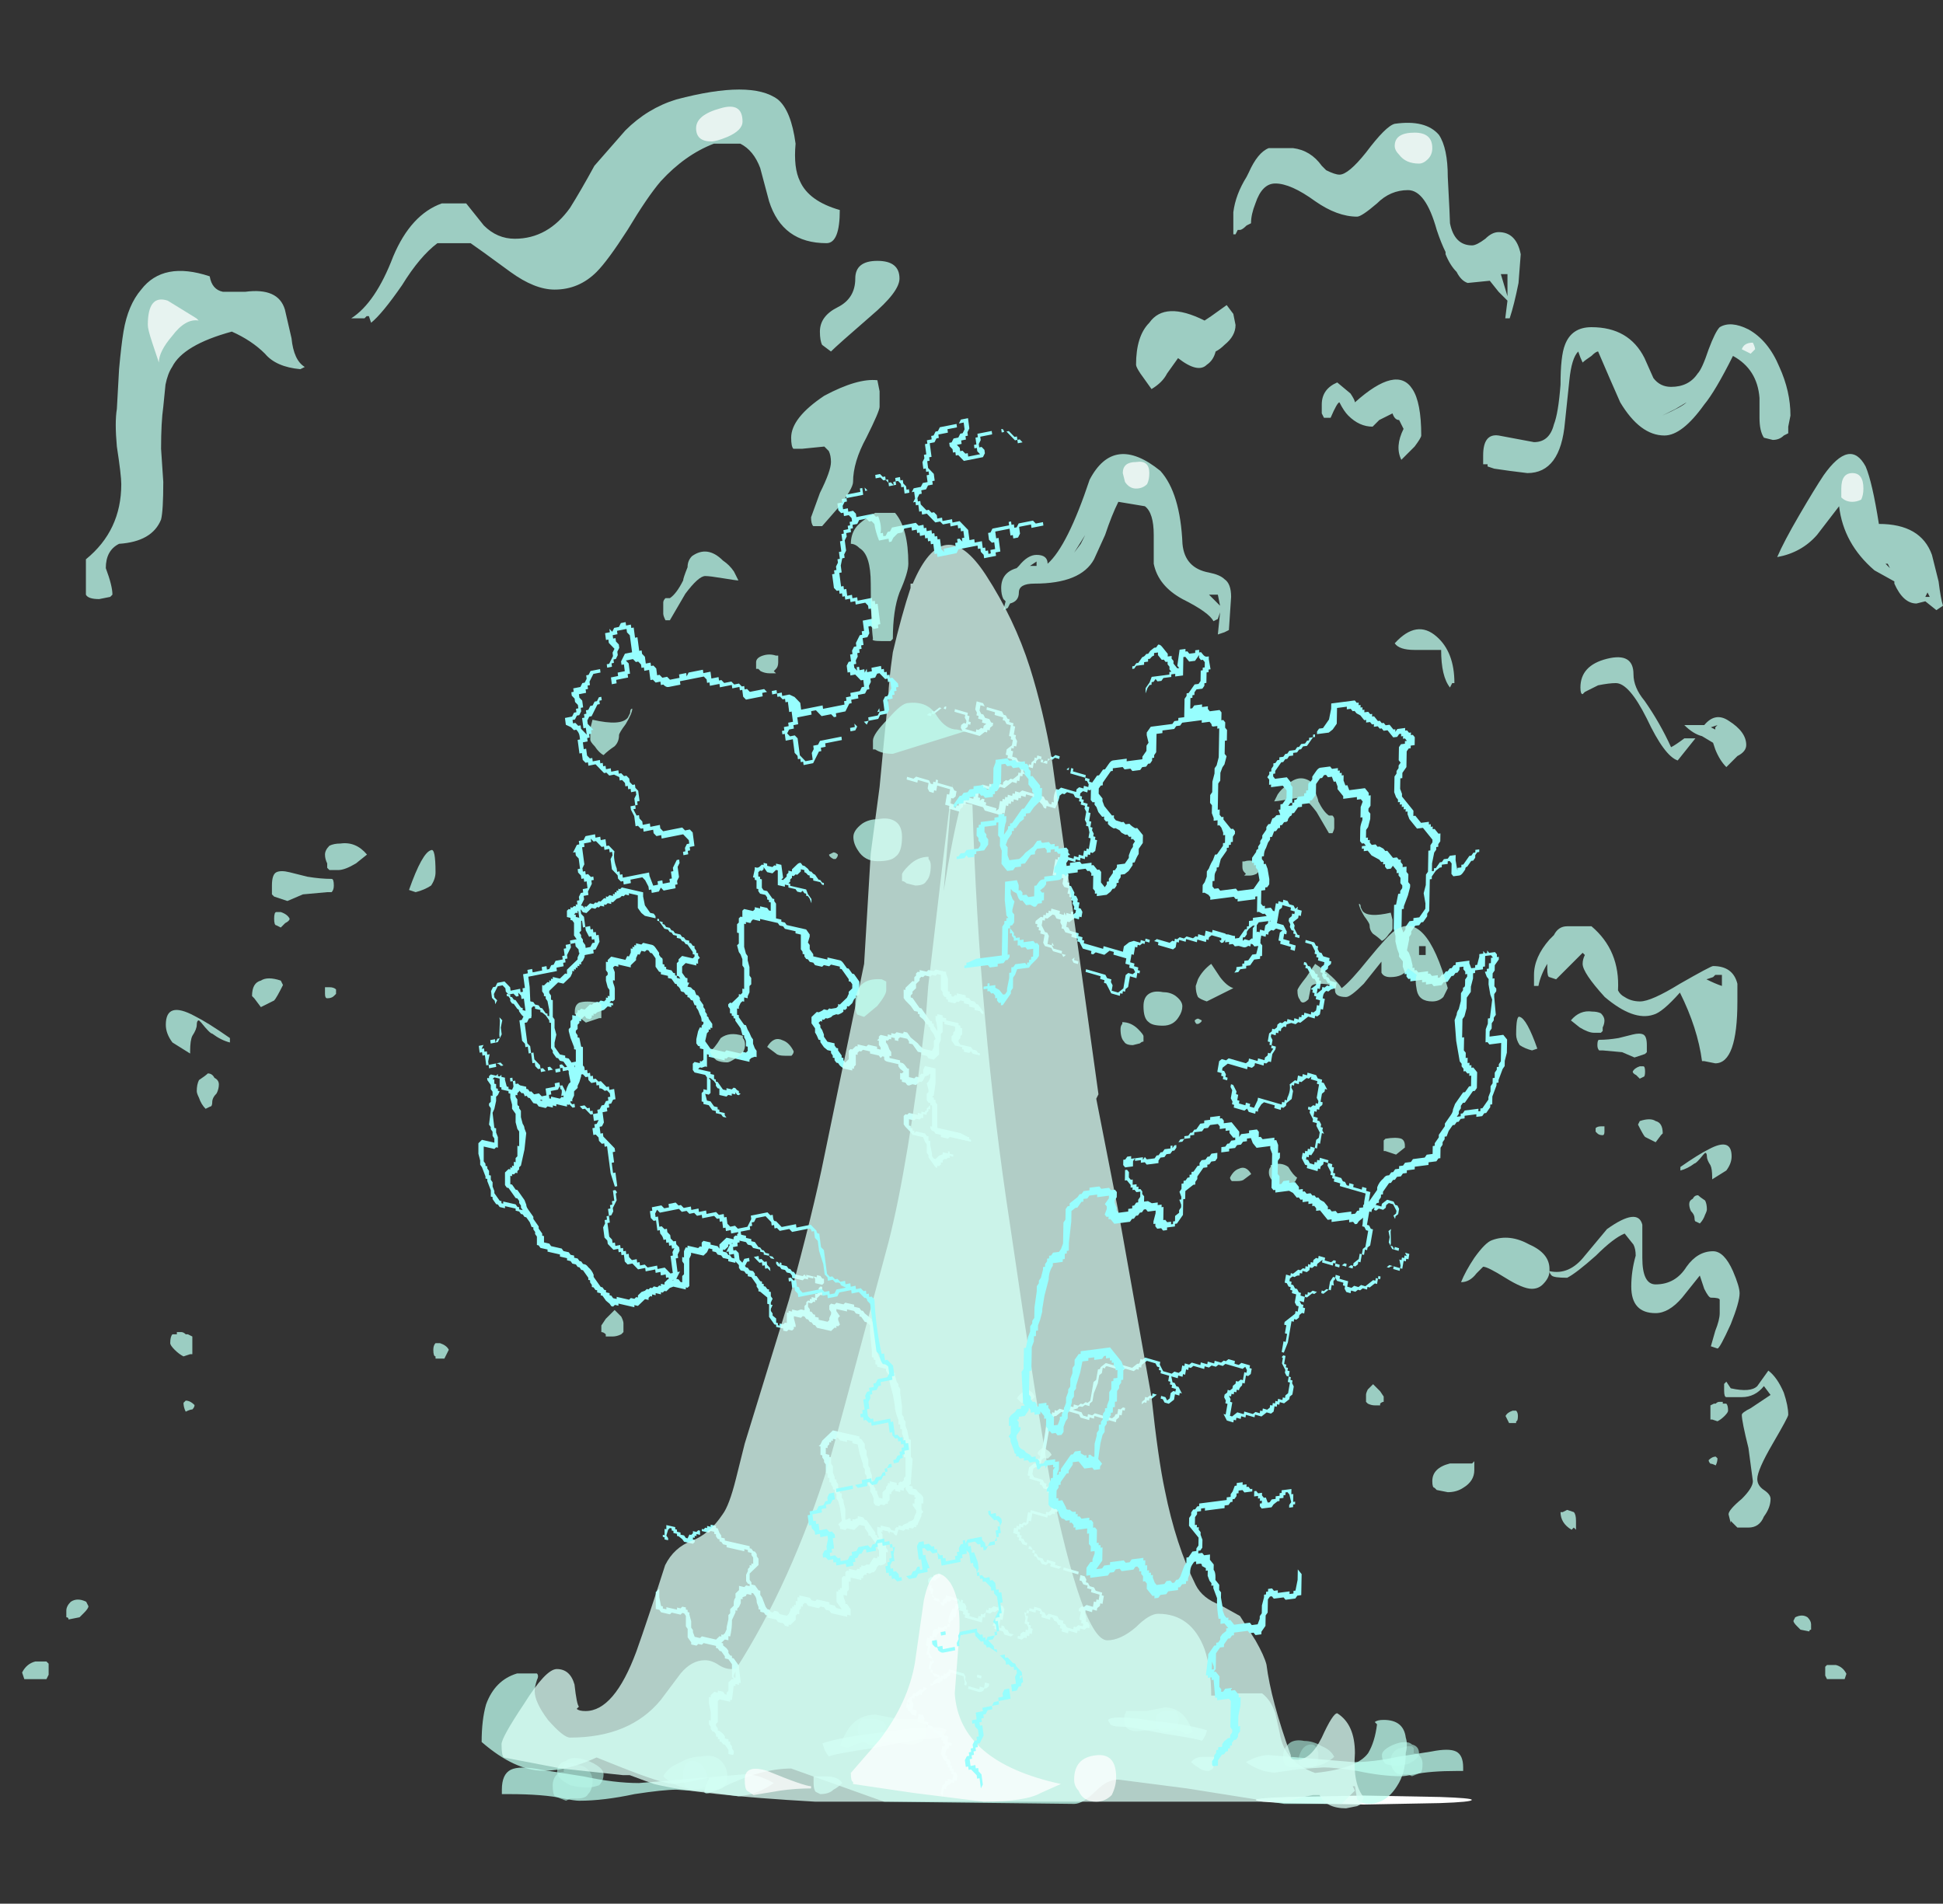 <?xml version="1.0" encoding="UTF-8" standalone="no"?>
<svg xmlns:ffdec="https://www.free-decompiler.com/flash" xmlns:xlink="http://www.w3.org/1999/xlink" ffdec:objectType="frame" height="301.4px" width="307.6px" xmlns="http://www.w3.org/2000/svg">
  <rect width="100%" height="100%" fill="#333333" stroke="none"/>
  <g transform="matrix(1.0, 0.0, 0.0, 1.0, 135.4, 281.4)">
    <use ffdec:characterId="443" height="13.05" transform="matrix(1.47, -8.48, -6.81, -1.97, 70.003, 19.317)" width="19.65" xlink:href="#shape0"/>
    <use ffdec:characterId="435" height="14.25" transform="matrix(-0.002, -6.668, 5.611, 1.279, -59.637, -12.716)" width="21.55" xlink:href="#shape1"/>
    <use ffdec:characterId="651" height="1.25" transform="matrix(1.736, 0.0, 0.0, 1.138, 63.405, 2.877)" width="19.7" xlink:href="#shape2"/>
    <use ffdec:characterId="643" height="28.25" transform="matrix(7.0, 0.0, 0.0, 7.0, -131.9, -194.05)" width="22.9" xlink:href="#shape3"/>
    <use ffdec:characterId="643" height="28.25" transform="matrix(-5.592, 0.0, 0.0, 5.592, 156.909, -158.153)" width="22.9" xlink:href="#shape3"/>
    <use ffdec:characterId="2337" height="28.6" transform="matrix(7.0, 0.0, 0.0, 7.0, -59.15, -195.3)" width="20.95" xlink:href="#shape4"/>
    <use ffdec:characterId="2338" height="5.15" transform="matrix(7.0, 0.0, 0.0, 7.0, -17.5, -32.2)" width="8.4" xlink:href="#shape5"/>
    <use ffdec:characterId="443" height="13.05" transform="matrix(-1.429, -10.778, 7.548, -1.493, -42.386, 14.064)" width="19.65" xlink:href="#shape0"/>
    <use ffdec:characterId="435" height="14.25" transform="matrix(0.152, -8.312, -6.211, 0.801, 101.194, -7.508)" width="21.55" xlink:href="#shape1"/>
    <use ffdec:characterId="2339" height="32.55" transform="matrix(7.0, 0.0, 0.0, 7.0, -121.8, -267.05)" width="42.0" xlink:href="#shape6"/>
  </g>
  <defs>
    <g id="shape0" transform="matrix(1.0, 0.0, 0.0, 1.0, 9.15, 16.0)">
      <path d="M1.95 -14.85 L1.95 -14.95 2.0 -15.0 2.0 -15.05 2.05 -15.1 2.05 -15.2 2.1 -15.2 2.1 -15.25 2.2 -15.35 2.2 -15.4 2.3 -15.4 2.3 -15.45 2.35 -15.45 2.35 -15.4 2.3 -15.4 2.3 -15.35 2.25 -15.35 2.25 -15.3 2.1 -15.15 2.1 -15.05 2.05 -15.0 2.05 -14.9 2.0 -14.85 2.0 -14.75 2.1 -14.75 2.1 -14.55 2.15 -14.55 2.15 -14.45 2.1 -14.45 2.1 -14.4 2.0 -14.35 1.85 -14.35 1.85 -14.3 1.8 -14.25 1.8 -14.2 1.75 -14.2 1.75 -14.0 1.7 -13.95 1.7 -13.9 1.65 -13.9 1.65 -13.85 1.6 -13.85 1.6 -13.75 1.65 -13.75 1.65 -13.7 1.7 -13.65 1.7 -13.6 1.75 -13.55 1.75 -13.5 1.8 -13.5 1.8 -13.45 1.85 -13.45 1.9 -13.5 1.9 -13.55 Q1.95 -13.6 1.95 -13.65 L2.0 -13.65 2.0 -13.7 2.05 -13.7 2.05 -13.8 2.1 -13.85 2.15 -13.85 2.15 -13.9 2.2 -13.95 2.2 -14.0 2.25 -14.0 2.35 -14.1 2.3 -14.1 2.3 -14.35 2.35 -14.35 2.35 -14.4 2.3 -14.4 2.3 -14.5 2.35 -14.5 2.35 -14.8 2.4 -14.8 2.4 -14.85 2.45 -14.9 2.5 -14.9 2.5 -14.95 2.65 -14.95 2.65 -15.0 2.75 -15.0 2.75 -15.05 2.8 -15.05 2.85 -15.1 3.15 -15.1 3.15 -15.05 3.2 -15.0 3.2 -14.95 3.45 -14.95 3.45 -15.0 3.5 -15.0 3.55 -15.05 3.5 -15.05 3.5 -15.1 3.55 -15.15 3.55 -15.25 3.6 -15.3 3.65 -15.3 3.7 -15.35 3.7 -15.45 3.6 -15.55 3.55 -15.55 3.5 -15.5 3.45 -15.55 3.5 -15.55 3.55 -15.6 3.65 -15.6 3.7 -15.55 3.7 -15.5 3.75 -15.45 3.75 -15.3 3.65 -15.2 3.6 -15.2 3.6 -15.0 3.55 -15.0 3.55 -14.95 3.6 -14.95 3.6 -14.9 3.8 -14.9 3.8 -14.8 3.85 -14.8 3.85 -14.7 3.8 -14.7 3.8 -14.5 3.85 -14.5 3.85 -14.4 3.8 -14.4 3.8 -14.35 3.85 -14.3 3.85 -14.25 3.9 -14.2 3.9 -14.05 3.95 -14.05 3.95 -14.0 4.05 -14.0 4.05 -13.95 4.1 -13.95 4.1 -13.85 4.15 -13.85 4.15 -13.65 4.1 -13.65 4.1 -13.6 4.05 -13.6 4.05 -13.55 4.0 -13.55 4.0 -13.45 4.05 -13.4 4.05 -13.35 4.1 -13.35 4.1 -13.4 4.15 -13.4 4.15 -13.45 4.25 -13.5 4.3 -13.5 4.3 -13.55 4.4 -13.55 4.4 -13.6 4.6 -13.6 4.6 -13.65 4.65 -13.6 4.7 -13.6 4.7 -13.55 4.75 -13.55 4.8 -13.5 4.8 -13.45 4.85 -13.45 4.85 -13.35 4.95 -13.35 4.95 -13.4 5.0 -13.4 5.0 -13.45 5.05 -13.45 5.1 -13.5 5.15 -13.5 5.15 -13.45 5.3 -13.45 5.35 -13.5 5.4 -13.5 5.4 -13.55 5.5 -13.45 5.5 -13.4 5.55 -13.4 5.55 -13.3 5.6 -13.25 5.6 -13.05 5.55 -13.05 5.55 -12.95 5.5 -12.95 5.5 -12.85 5.4 -12.85 5.4 -12.8 5.3 -12.7 Q5.2 -12.75 5.05 -12.7 L5.0 -12.7 5.0 -12.65 4.95 -12.65 4.95 -12.6 4.9 -12.6 4.9 -12.05 4.85 -12.05 4.7 -12.0 4.7 -11.9 4.75 -11.9 4.75 -11.8 4.7 -11.8 4.7 -11.65 4.75 -11.65 4.75 -11.6 4.85 -11.6 4.85 -11.55 4.9 -11.55 5.0 -11.45 5.0 -11.4 4.95 -11.4 4.9 -11.45 4.75 -11.45 4.7 -11.5 4.65 -11.5 4.65 -11.55 4.6 -11.55 4.6 -11.8 4.65 -11.85 4.6 -11.9 4.6 -12.05 4.65 -12.05 4.65 -12.1 4.7 -12.1 4.8 -12.15 4.85 -12.2 4.85 -12.45 4.8 -12.45 4.8 -12.6 4.85 -12.6 4.85 -12.65 4.9 -12.7 4.95 -12.7 5.05 -12.8 5.2 -12.8 5.25 -12.75 5.3 -12.75 5.3 -12.8 5.35 -12.8 5.35 -12.9 5.4 -12.9 5.4 -12.95 5.5 -13.05 5.5 -13.1 5.55 -13.15 5.5 -13.15 5.5 -13.3 5.45 -13.3 5.45 -13.35 5.2 -13.35 5.15 -13.4 5.1 -13.4 5.1 -13.35 5.05 -13.35 5.05 -13.3 5.0 -13.25 5.0 -13.2 4.95 -13.2 4.95 -13.25 4.9 -13.25 4.8 -13.35 4.75 -13.35 4.75 -13.45 4.7 -13.45 4.6 -13.55 4.5 -13.55 4.45 -13.5 4.4 -13.5 4.3 -13.5 4.3 -13.4 4.25 -13.4 4.25 -13.35 4.2 -13.35 4.2 -13.3 4.15 -13.3 4.15 -13.25 4.05 -13.25 3.95 -13.35 3.95 -13.4 3.9 -13.4 3.9 -13.65 3.95 -13.65 3.95 -13.7 4.0 -13.7 4.05 -13.75 4.1 -13.75 4.1 -13.85 4.05 -13.85 3.95 -13.95 3.9 -13.95 3.9 -14.0 3.85 -14.0 3.85 -14.05 3.8 -14.05 3.8 -14.2 3.75 -14.2 3.75 -14.8 3.6 -14.8 3.2 -14.85 3.15 -14.85 3.15 -14.9 3.1 -14.95 3.1 -15.0 2.8 -15.0 2.75 -14.95 2.65 -14.95 2.65 -14.9 2.55 -14.9 2.45 -14.8 2.4 -14.8 2.4 -14.75 2.35 -14.7 2.35 -14.65 2.4 -14.65 2.4 -14.6 2.35 -14.55 2.35 -14.4 2.4 -14.4 2.4 -14.35 2.35 -14.3 2.35 -14.15 2.4 -14.15 2.4 -14.0 2.35 -14.0 2.35 -13.95 2.3 -13.9 2.25 -13.9 2.25 -13.85 2.2 -13.85 2.2 -13.8 2.15 -13.8 2.15 -13.75 2.1 -13.75 2.1 -13.7 2.05 -13.65 2.05 -13.6 1.95 -13.5 1.95 -13.45 1.9 -13.45 1.9 -13.35 1.75 -13.35 1.75 -13.4 1.7 -13.45 1.7 -13.5 1.65 -13.5 1.65 -13.55 1.6 -13.55 1.6 -13.65 1.45 -13.65 1.4 -13.7 1.4 -13.75 1.35 -13.75 1.3 -13.75 1.3 -13.7 1.25 -13.7 1.05 -13.5 1.0 -13.5 1.0 -13.55 0.85 -13.55 0.85 -13.6 0.7 -13.6 0.7 -13.55 0.5 -13.55 0.5 -13.6 0.7 -13.65 1.1 -13.65 1.1 -13.7 1.15 -13.7 1.15 -13.75 1.2 -13.8 1.25 -13.8 1.3 -13.85 1.3 -13.9 1.4 -13.9 1.4 -13.85 1.45 -13.85 1.45 -13.8 1.5 -13.75 1.5 -13.85 1.6 -13.85 1.6 -13.9 1.7 -14.0 1.7 -14.05 1.75 -14.1 1.75 -14.25 1.85 -14.35 1.85 -14.4 1.95 -14.4 1.95 -14.45 Q2.05 -14.4 2.05 -14.45 L2.1 -14.45 2.05 -14.5 2.05 -14.65 2.0 -14.65 2.0 -14.7 1.95 -14.7 1.9 -14.75 1.9 -14.85 1.95 -14.85 M2.6 -15.8 L2.6 -15.6 2.55 -15.55 2.55 -15.6 Q2.6 -15.65 2.6 -15.7 L2.55 -15.7 2.55 -15.85 2.6 -15.85 2.6 -15.9 2.75 -15.9 2.75 -15.95 2.8 -15.95 2.8 -16.0 2.9 -16.0 2.9 -15.75 2.95 -15.75 2.95 -15.65 2.9 -15.65 2.95 -15.6 2.95 -15.55 2.9 -15.6 2.9 -15.9 2.85 -15.95 2.85 -15.9 2.8 -15.9 2.8 -15.85 2.75 -15.85 2.75 -15.8 2.65 -15.85 2.6 -15.85 2.6 -15.8 M3.2 -15.5 L3.25 -15.5 3.2 -15.45 3.1 -15.5 3.0 -15.5 2.95 -15.55 3.0 -15.55 3.2 -15.5 M7.3 -13.35 L7.35 -13.35 7.35 -13.2 7.4 -13.15 7.4 -13.1 7.45 -13.1 7.45 -13.05 7.5 -13.05 7.55 -13.1 7.6 -13.1 7.65 -13.15 7.7 -13.15 7.7 -13.1 7.75 -13.1 7.75 -12.95 7.8 -12.9 7.8 -12.85 7.85 -12.8 7.9 -12.8 7.9 -12.75 7.95 -12.7 7.95 -12.5 7.9 -12.5 7.9 -12.65 7.8 -12.75 7.75 -12.75 7.75 -12.8 7.7 -12.8 7.7 -12.85 7.65 -12.85 7.65 -13.0 7.6 -13.0 7.55 -12.95 7.45 -12.95 7.45 -13.0 7.4 -13.0 7.35 -13.05 7.35 -13.1 7.3 -13.15 7.3 -13.2 7.25 -13.2 7.25 -13.15 7.2 -13.1 7.2 -13.05 7.15 -13.05 7.05 -12.95 7.15 -12.95 7.15 -13.0 7.3 -13.0 7.3 -12.95 7.35 -12.95 7.35 -12.9 7.4 -12.9 7.4 -12.85 7.45 -12.8 7.45 -12.75 7.5 -12.7 7.5 -12.65 7.55 -12.6 7.55 -12.55 7.5 -12.55 7.5 -12.6 7.45 -12.6 7.45 -12.65 7.3 -12.8 7.3 -12.85 7.25 -12.9 7.2 -12.9 7.1 -12.8 7.1 -12.85 7.05 -12.85 7.05 -12.9 7.0 -12.9 7.0 -12.95 6.95 -12.95 6.95 -13.05 6.85 -13.05 6.85 -13.0 6.75 -13.0 6.7 -12.95 6.7 -12.9 6.65 -12.9 6.65 -12.75 6.6 -12.75 6.6 -12.7 6.55 -12.7 6.55 -12.65 6.5 -12.65 6.5 -12.55 6.45 -12.55 6.45 -12.4 6.4 -12.4 6.4 -12.35 6.35 -12.3 6.35 -12.25 6.3 -12.2 6.25 -12.2 6.2 -12.15 6.2 -12.1 6.15 -12.1 6.1 -12.05 5.95 -12.05 5.95 -12.1 5.9 -12.1 5.9 -12.15 5.85 -12.15 5.85 -12.2 5.75 -12.15 5.75 -12.1 5.7 -12.1 5.65 -12.05 5.6 -12.05 5.6 -11.9 5.55 -11.9 5.55 -11.7 5.5 -11.7 5.45 -11.65 5.45 -11.25 5.4 -11.2 5.4 -11.1 5.35 -11.05 5.15 -11.05 5.15 -11.15 5.1 -11.15 5.1 -11.2 5.05 -11.2 5.05 -11.3 5.1 -11.3 5.1 -11.25 5.15 -11.25 5.2 -11.2 5.2 -11.15 5.25 -11.15 5.35 -11.25 5.35 -11.7 5.4 -11.7 5.4 -11.8 5.45 -11.85 5.5 -11.85 5.5 -12.05 5.55 -12.05 5.55 -12.1 5.6 -12.15 5.6 -12.2 5.75 -12.2 5.85 -12.25 5.9 -12.25 5.9 -12.15 6.0 -12.15 6.05 -12.1 6.1 -12.1 6.1 -12.2 6.15 -12.2 6.15 -12.25 6.2 -12.25 6.2 -12.3 6.25 -12.3 6.3 -12.35 6.3 -12.4 6.35 -12.4 6.4 -12.5 6.4 -12.6 6.45 -12.65 6.45 -12.7 6.6 -12.85 6.6 -13.0 6.65 -13.0 6.65 -13.05 6.7 -13.1 6.8 -13.1 6.8 -13.15 7.0 -13.15 7.0 -13.1 7.05 -13.1 Q7.1 -13.1 7.15 -13.15 L7.15 -13.2 7.2 -13.25 7.25 -13.35 7.3 -13.35 M7.75 -12.3 L7.8 -12.3 7.8 -12.15 7.85 -12.15 7.85 -12.0 7.95 -12.0 7.95 -12.05 8.0 -12.05 8.1 -11.95 8.1 -11.8 8.35 -11.8 8.4 -11.85 8.45 -11.85 8.45 -12.05 8.4 -12.05 8.4 -12.15 8.35 -12.15 8.35 -12.1 8.3 -12.1 8.25 -12.05 8.2 -12.05 8.15 -12.1 8.1 -12.1 8.05 -12.15 8.05 -12.2 8.0 -12.2 8.0 -12.25 7.95 -12.25 7.95 -12.35 8.0 -12.35 8.0 -12.3 8.1 -12.2 8.15 -12.2 8.2 -12.15 8.3 -12.25 8.35 -12.25 8.35 -12.3 8.45 -12.3 8.45 -12.2 8.5 -12.2 8.45 -12.15 8.5 -12.1 8.5 -12.0 8.55 -11.95 8.55 -11.85 8.5 -11.85 8.5 -11.75 8.45 -11.75 8.45 -11.7 8.3 -11.7 8.3 -11.65 8.1 -11.65 8.1 -11.6 8.05 -11.6 8.0 -11.55 7.9 -11.55 7.9 -11.45 7.85 -11.45 7.85 -11.4 7.8 -11.35 7.7 -11.35 7.7 -11.3 7.65 -11.25 7.65 -11.15 7.6 -11.1 7.6 -10.9 7.65 -10.9 7.65 -10.75 7.6 -10.75 7.65 -10.7 7.65 -10.4 7.6 -10.4 7.6 -10.25 7.5 -10.25 7.5 -10.1 7.45 -10.1 7.45 -10.05 7.4 -10.0 7.4 -9.85 7.35 -9.8 7.35 -9.7 7.3 -9.65 7.3 -9.6 7.25 -9.6 7.25 -9.55 7.2 -9.5 7.2 -9.2 7.15 -9.15 7.15 -8.95 7.1 -8.95 7.1 -8.85 7.05 -8.85 7.05 -8.7 7.0 -8.6 6.9 -8.5 6.8 -8.5 6.8 -8.05 6.75 -8.05 6.75 -7.6 6.8 -7.6 6.8 -7.55 6.85 -7.55 6.85 -7.45 6.9 -7.45 6.9 -7.25 6.95 -7.2 6.95 -7.15 7.05 -7.15 7.05 -7.2 7.15 -7.3 7.15 -7.4 7.2 -7.4 7.2 -7.45 7.3 -7.45 7.35 -7.4 7.35 -7.35 7.45 -7.35 7.45 -7.3 7.5 -7.3 7.55 -7.25 7.55 -7.2 7.6 -7.2 7.7 -7.1 7.7 -7.05 7.75 -7.05 7.75 -7.0 7.9 -7.0 7.9 -6.8 8.05 -6.8 8.05 -6.85 8.1 -6.85 8.15 -6.9 8.15 -7.1 8.2 -7.1 8.2 -7.2 8.25 -7.2 8.25 -7.3 8.3 -7.3 8.3 -7.35 8.35 -7.35 8.35 -7.4 8.4 -7.4 8.4 -7.45 8.45 -7.5 8.65 -7.5 8.65 -7.45 8.7 -7.45 8.7 -7.4 8.75 -7.4 8.8 -7.35 8.85 -7.35 8.85 -7.3 8.95 -7.3 8.95 -7.25 9.1 -7.25 9.1 -7.2 9.2 -7.2 9.2 -7.15 9.25 -7.15 9.25 -7.05 9.3 -7.05 9.3 -7.0 9.35 -7.0 9.35 -6.95 9.4 -6.95 9.45 -7.0 9.45 -7.1 9.5 -7.1 9.5 -7.15 9.55 -7.2 9.65 -7.2 9.65 -7.1 9.7 -7.1 9.7 -7.0 9.75 -7.0 9.75 -6.7 9.8 -6.7 9.8 -6.65 9.75 -6.65 9.75 -6.6 9.8 -6.6 9.75 -6.55 9.75 -6.65 9.7 -6.65 9.7 -7.0 9.65 -7.0 9.65 -7.05 9.6 -7.1 9.55 -7.1 9.55 -7.0 9.5 -7.0 9.5 -6.9 9.45 -6.85 9.4 -6.85 9.4 -6.5 9.35 -6.45 9.35 -6.4 Q9.2 -6.35 9.1 -6.4 L9.1 -6.35 9.05 -6.35 9.05 -6.3 9.1 -6.25 9.1 -6.2 9.15 -6.15 9.15 -5.65 9.1 -5.6 9.1 -5.5 9.05 -5.5 9.05 -5.45 9.0 -5.45 9.0 -5.35 8.95 -5.35 8.95 -5.3 8.9 -5.3 8.9 -5.25 8.85 -5.25 8.85 -5.2 8.7 -5.2 8.65 -5.15 8.7 -5.15 8.7 -4.9 8.75 -4.9 8.75 -4.85 8.8 -4.85 8.8 -4.8 8.75 -4.75 8.8 -4.75 8.8 -4.7 8.9 -4.7 8.9 -4.75 8.95 -4.75 8.95 -4.8 9.0 -4.8 9.0 -4.95 9.05 -4.95 9.05 -5.1 9.1 -5.15 9.1 -5.25 9.25 -5.4 Q9.25 -5.45 9.25 -5.5 L9.3 -5.5 9.3 -5.55 9.4 -5.55 9.4 -5.6 9.45 -5.6 9.45 -5.65 9.5 -5.6 9.6 -5.6 9.6 -5.8 9.7 -5.8 9.7 -5.85 9.75 -5.85 9.8 -5.9 9.8 -5.95 9.75 -5.95 9.75 -6.1 9.8 -6.1 9.85 -6.15 9.85 -6.2 9.9 -6.25 9.9 -6.35 9.95 -6.35 9.95 -6.25 9.9 -6.2 9.9 -6.15 9.85 -6.15 9.85 -6.1 9.8 -6.1 9.8 -6.05 9.75 -6.0 9.8 -6.0 9.8 -5.95 9.85 -5.95 9.85 -5.85 9.8 -5.85 9.8 -5.8 9.75 -5.8 9.7 -5.75 9.65 -5.75 9.65 -5.7 9.6 -5.7 9.6 -5.65 9.65 -5.6 9.65 -5.45 9.7 -5.4 9.7 -5.3 9.8 -5.3 9.8 -5.25 9.85 -5.25 9.85 -5.3 9.9 -5.3 9.9 -5.35 10.0 -5.35 10.05 -5.3 10.1 -5.3 10.1 -5.25 10.25 -5.25 10.25 -5.2 10.3 -5.2 10.3 -5.1 10.35 -5.1 10.35 -5.05 10.4 -5.0 10.4 -4.95 10.45 -4.9 10.45 -4.55 10.4 -4.55 10.4 -4.75 10.35 -4.75 10.35 -4.95 10.3 -4.95 10.3 -5.0 10.25 -5.05 10.25 -5.15 10.05 -5.15 10.05 -5.2 10.0 -5.2 10.0 -5.25 9.9 -5.25 9.8 -5.15 9.7 -5.15 9.7 -5.2 9.65 -5.2 9.65 -5.3 9.6 -5.35 9.6 -5.45 9.55 -5.45 9.55 -5.5 9.5 -5.55 9.45 -5.55 9.45 -5.5 9.4 -5.5 9.3 -5.4 9.3 -5.35 9.25 -5.3 9.25 -5.25 9.2 -5.2 9.15 -5.2 9.15 -5.1 9.1 -5.1 9.1 -4.9 9.05 -4.9 9.05 -4.75 8.9 -4.6 8.75 -4.6 8.75 -4.5 8.7 -4.5 8.7 -4.35 8.6 -4.35 8.6 -4.3 8.55 -4.3 8.55 -4.25 8.5 -4.25 8.5 -4.2 8.55 -4.2 8.55 -4.1 8.65 -4.1 8.65 -4.15 8.7 -4.2 8.8 -4.2 8.8 -4.15 8.85 -4.1 8.85 -3.75 8.9 -3.75 8.9 -3.7 8.85 -3.7 8.85 -3.65 8.8 -3.65 8.8 -3.6 8.85 -3.55 8.85 -3.25 8.8 -3.2 8.8 -3.05 8.75 -3.05 8.75 -3.3 8.8 -3.3 8.8 -3.55 8.7 -3.55 8.65 -3.6 8.65 -3.7 8.7 -3.7 8.7 -3.75 8.8 -3.75 8.8 -4.05 8.7 -4.05 8.7 -4.0 8.5 -4.0 8.5 -4.1 8.45 -4.1 8.45 -4.35 8.5 -4.35 8.55 -4.4 8.6 -4.4 8.6 -4.45 8.65 -4.45 8.65 -4.85 8.6 -4.9 8.6 -5.3 8.65 -5.3 8.65 -5.35 8.8 -5.35 8.8 -5.4 8.85 -5.4 8.85 -5.45 8.9 -5.45 8.9 -5.5 8.95 -5.5 8.95 -5.6 9.0 -5.6 9.0 -5.65 9.05 -5.65 9.05 -5.75 9.1 -5.75 9.1 -5.9 9.05 -5.95 9.05 -6.05 9.0 -6.15 8.95 -6.2 8.95 -6.25 9.0 -6.25 9.0 -6.45 Q9.15 -6.5 9.25 -6.5 L9.3 -6.55 9.3 -6.6 9.35 -6.65 9.35 -6.8 9.3 -6.85 9.3 -6.95 9.25 -6.95 9.25 -7.0 9.2 -7.0 9.2 -7.1 9.15 -7.1 9.1 -7.15 8.95 -7.15 8.9 -7.2 8.85 -7.2 8.85 -7.25 8.75 -7.3 8.7 -7.3 8.65 -7.3 8.65 -7.35 8.45 -7.35 8.45 -7.3 8.4 -7.3 8.4 -7.25 8.3 -7.25 8.3 -7.15 8.25 -7.15 8.25 -7.05 8.2 -7.05 8.2 -6.75 8.15 -6.75 8.15 -6.7 8.1 -6.7 8.1 -6.65 7.8 -6.65 7.8 -6.7 7.75 -6.7 7.75 -6.8 7.8 -6.85 7.8 -6.9 7.7 -6.9 7.65 -6.95 7.65 -7.05 7.6 -7.05 7.55 -7.05 7.55 -7.1 7.5 -7.1 7.5 -7.15 7.45 -7.15 7.45 -7.2 7.4 -7.2 7.35 -7.25 7.3 -7.25 7.3 -7.3 7.25 -7.3 7.2 -7.25 7.25 -7.25 7.25 -7.2 7.2 -7.2 7.2 -7.1 7.15 -7.1 7.2 -7.05 7.15 -7.05 7.15 -6.95 7.2 -6.95 7.2 -6.75 7.15 -6.75 7.15 -6.7 7.1 -6.7 7.1 -6.65 7.05 -6.65 7.05 -6.6 7.0 -6.6 7.0 -6.55 6.9 -6.45 6.85 -6.45 6.85 -6.5 6.8 -6.5 6.8 -6.55 6.75 -6.55 6.75 -6.6 6.7 -6.6 6.7 -6.7 6.55 -6.7 6.5 -6.75 6.5 -6.9 6.45 -6.95 6.45 -7.15 6.4 -7.2 6.45 -7.25 6.45 -7.15 6.5 -7.15 6.5 -6.95 6.55 -6.9 6.55 -6.8 6.7 -6.8 6.75 -6.75 6.75 -6.7 6.85 -6.6 6.95 -6.6 6.95 -6.65 7.0 -6.65 7.0 -6.7 7.1 -6.8 7.1 -6.85 7.05 -6.9 7.05 -7.05 7.05 -7.0 7.0 -7.0 6.95 -7.05 6.9 -7.05 6.9 -7.1 6.85 -7.15 6.85 -7.3 6.8 -7.3 6.8 -7.45 6.75 -7.45 6.75 -7.5 6.65 -7.6 6.65 -7.8 6.6 -7.8 6.6 -7.85 6.65 -7.9 6.65 -8.1 6.75 -8.2 6.75 -8.3 6.7 -8.3 6.7 -8.5 Q6.7 -8.55 6.7 -8.6 L6.6 -8.6 6.6 -8.7 6.55 -8.7 6.55 -8.8 6.5 -8.85 6.45 -8.8 6.45 -8.7 6.4 -8.65 6.15 -8.65 6.05 -8.55 6.05 -8.4 6.15 -8.4 6.2 -8.35 6.25 -8.35 6.25 -8.25 6.3 -8.2 6.3 -7.75 Q6.3 -7.7 6.3 -7.75 L6.25 -7.75 6.25 -8.1 6.2 -8.1 6.2 -8.2 6.15 -8.2 6.15 -8.25 6.0 -8.4 6.0 -8.6 6.05 -8.6 6.05 -8.65 6.1 -8.65 6.1 -8.7 6.15 -8.7 6.2 -8.75 6.4 -8.75 6.4 -8.9 6.5 -8.9 6.5 -8.95 6.55 -8.95 6.55 -8.9 6.6 -8.9 6.6 -8.8 6.65 -8.8 6.65 -8.7 6.8 -8.7 6.8 -8.75 6.95 -8.75 6.95 -8.8 7.0 -8.8 7.0 -8.85 7.05 -8.9 7.05 -8.95 7.1 -8.95 7.1 -9.05 7.15 -9.05 7.15 -9.25 7.1 -9.25 7.1 -9.6 7.15 -9.65 7.25 -9.65 7.25 -9.7 7.3 -9.7 7.3 -9.85 7.35 -9.85 7.35 -10.1 7.4 -10.1 7.4 -10.3 7.45 -10.3 7.45 -10.35 7.5 -10.35 7.55 -10.4 7.55 -10.9 7.5 -10.9 7.5 -11.15 Q7.5 -11.2 7.55 -11.25 L7.55 -11.3 7.6 -11.3 7.6 -11.4 7.65 -11.45 7.65 -11.5 7.8 -11.5 7.8 -11.6 7.85 -11.6 7.85 -11.65 7.9 -11.65 7.95 -11.7 7.95 -11.75 8.0 -11.8 8.0 -11.95 7.95 -11.9 7.8 -11.9 7.8 -11.95 7.75 -11.95 7.75 -12.2 7.7 -12.2 7.7 -12.3 7.75 -12.3 M6.35 -7.6 L6.35 -7.55 6.4 -7.55 6.4 -7.45 6.45 -7.45 6.4 -7.4 6.35 -7.45 6.35 -7.6 M0.05 -13.9 L0.05 -13.85 -0.2 -13.85 -0.25 -13.8 -0.3 -13.8 -0.3 -13.75 -0.35 -13.75 -0.35 -13.65 -0.4 -13.65 -0.4 -13.6 -0.45 -13.6 -0.45 -13.55 -0.5 -13.55 -0.5 -13.5 -0.55 -13.5 -0.6 -13.45 -0.6 -13.35 -0.65 -13.35 -0.65 -13.3 -0.7 -13.3 -0.7 -13.2 -0.75 -13.15 -0.75 -12.95 -0.8 -12.95 -0.8 -12.8 -0.9 -12.7 -0.9 -12.65 -0.65 -12.65 -0.65 -12.6 -0.6 -12.6 -0.55 -12.55 -0.55 -12.6 -0.5 -12.6 -0.5 -12.65 -0.45 -12.65 -0.45 -12.7 -0.4 -12.7 -0.4 -12.75 Q-0.35 -12.75 -0.3 -12.8 L-0.25 -12.8 -0.25 -12.85 -0.1 -12.85 -0.1 -12.9 -0.05 -12.95 0.05 -12.95 0.05 -12.9 0.1 -12.9 0.1 -12.7 0.05 -12.65 0.05 -12.55 0.1 -12.55 0.1 -12.4 0.05 -12.35 0.05 -12.3 0.0 -12.25 0.0 -12.1 -0.05 -12.1 -0.05 -11.95 -0.1 -11.95 -0.1 -11.8 -0.15 -11.8 -0.15 -11.6 -0.2 -11.55 -0.2 -11.45 -0.25 -11.45 -0.25 -11.4 -0.35 -11.4 -0.4 -11.35 -0.4 -11.25 -0.45 -11.2 -0.45 -11.0 -0.35 -10.9 -0.3 -10.9 -0.3 -10.55 -0.35 -10.5 -0.35 -10.45 -0.4 -10.45 Q-0.45 -10.45 -0.45 -10.4 L-0.55 -10.3 -0.55 -10.0 -0.6 -10.0 -0.6 -9.7 -0.7 -9.6 Q-0.75 -9.6 -0.75 -9.55 L-0.95 -9.55 -1.0 -9.5 -1.35 -9.5 -1.4 -9.45 -1.4 -9.4 -1.45 -9.35 -1.45 -9.3 -1.5 -9.25 -1.5 -9.15 -1.55 -9.15 -1.55 -9.05 -1.6 -9.05 -1.6 -8.95 -1.65 -8.95 -1.65 -8.85 -1.7 -8.8 -1.7 -8.75 -1.75 -8.75 -1.75 -8.7 -1.8 -8.7 -1.8 -8.65 -1.85 -8.6 Q-2.25 -8.65 -2.65 -8.6 L-2.65 -8.55 -2.75 -8.55 -2.75 -8.5 -2.85 -8.4 -3.0 -8.4 -3.0 -8.45 -3.05 -8.45 -3.05 -8.7 -3.1 -8.7 -3.1 -8.75 -3.15 -8.8 -3.15 -8.9 -3.2 -8.9 -3.2 -8.95 -3.25 -8.95 -3.3 -9.0 -3.4 -9.0 -3.4 -9.05 -3.5 -9.05 -3.55 -9.0 -3.55 -8.95 -3.6 -8.95 -3.6 -8.6 -3.65 -8.6 -3.65 -8.55 -3.85 -8.55 -3.85 -8.5 -3.9 -8.45 -3.9 -8.4 -3.95 -8.4 -3.95 -8.35 -4.0 -8.35 -4.0 -8.3 -4.1 -8.3 -4.1 -8.4 -4.15 -8.4 -4.15 -8.45 -4.2 -8.45 -4.2 -8.5 -4.25 -8.55 -4.25 -8.7 -4.3 -8.7 -4.3 -8.8 -4.35 -8.8 -4.35 -8.85 -4.4 -8.85 -4.4 -8.9 -4.45 -8.95 -4.45 -9.0 -4.5 -9.05 -4.5 -9.15 -4.45 -9.2 -4.45 -9.25 -4.5 -9.25 -4.5 -9.45 -4.45 -9.5 -4.45 -9.55 -4.5 -9.55 -4.5 -9.95 -4.55 -9.95 -4.6 -9.95 -4.6 -10.0 -4.65 -10.05 -4.65 -10.15 -4.7 -10.15 -4.7 -10.25 -4.75 -10.25 -4.75 -10.45 -4.85 -10.45 -4.85 -10.4 -4.9 -10.4 -4.9 -10.35 -5.0 -10.35 -5.0 -10.2 -5.05 -10.15 -5.05 -10.1 -5.1 -10.05 -5.15 -10.05 -5.15 -10.1 -5.3 -10.1 -5.3 -10.15 -5.35 -10.15 -5.35 -10.2 -5.4 -10.2 -5.4 -10.1 -5.45 -10.05 -5.45 -10.0 -5.5 -10.0 -5.5 -9.85 -5.45 -9.8 -5.45 -9.75 -5.4 -9.75 -5.4 -9.65 -5.35 -9.6 -5.35 -9.4 -5.4 -9.35 -5.35 -9.3 -5.35 -9.25 -5.3 -9.2 -5.3 -9.05 -5.35 -9.05 -5.35 -8.95 -5.4 -8.95 -5.4 -8.9 -5.45 -8.9 -5.45 -8.85 -5.55 -8.9 -5.65 -8.9 -5.65 -8.95 -5.7 -9.0 -5.75 -9.0 -5.75 -8.95 -5.8 -8.95 -5.8 -8.9 -5.85 -8.85 -5.9 -8.85 -5.9 -8.6 -5.85 -8.55 -5.85 -8.5 -5.8 -8.45 -5.8 -8.4 -5.85 -8.4 -5.85 -8.35 -5.7 -8.35 -5.7 -8.4 -5.5 -8.4 -5.45 -8.35 -5.45 -8.25 -5.5 -8.25 -5.5 -8.15 -5.55 -8.1 -5.55 -8.05 -5.6 -8.05 -5.6 -8.0 -5.65 -8.0 -5.7 -7.95 -5.7 -7.9 -5.75 -7.9 -5.75 -7.85 -5.8 -7.85 -5.8 -7.65 -5.75 -7.65 -5.75 -7.6 -5.7 -7.6 -5.7 -7.55 -5.65 -7.55 -5.6 -7.5 -5.6 -7.45 -5.55 -7.45 -5.55 -7.4 -5.6 -7.4 -5.55 -7.35 -5.55 -7.05 -5.6 -7.05 -5.65 -7.0 -5.7 -7.0 -5.7 -6.95 -5.65 -6.9 -5.65 -6.8 -5.6 -6.75 -5.5 -6.75 -5.5 -6.7 -5.45 -6.7 -5.45 -6.65 -5.4 -6.65 -5.35 -6.7 -5.35 -6.75 -5.25 -6.85 -5.2 -6.85 -5.2 -6.8 -5.25 -6.8 -5.25 -6.7 -5.3 -6.7 -5.3 -6.65 -5.35 -6.6 -5.4 -6.6 -5.45 -6.65 -5.55 -6.65 -5.55 -6.7 -5.6 -6.7 -5.6 -6.75 -5.65 -6.75 -5.65 -6.8 -5.7 -6.8 -5.7 -6.95 -5.75 -7.0 -5.75 -7.05 -5.7 -7.05 -5.7 -7.1 -5.65 -7.1 -5.65 -7.15 -5.6 -7.2 -5.6 -7.35 -5.65 -7.35 -5.65 -7.3 -5.75 -7.3 -5.75 -7.25 -5.9 -7.2 -6.0 -7.2 -6.05 -7.25 -6.0 -7.25 -5.95 -7.3 -5.9 -7.3 -5.9 -7.35 -5.75 -7.35 -5.7 -7.4 -5.75 -7.4 -5.75 -7.5 -5.8 -7.5 -5.8 -7.55 -5.85 -7.55 -5.85 -7.95 -5.75 -7.95 -5.75 -8.0 -5.65 -8.0 -5.65 -8.1 -5.6 -8.15 -5.6 -8.2 -5.55 -8.25 -5.55 -8.3 -5.65 -8.3 -5.65 -8.25 -5.7 -8.25 -5.85 -8.2 -5.85 -8.25 -5.9 -8.25 -5.9 -8.45 -5.95 -8.5 -5.95 -8.65 -5.9 -8.7 -5.9 -8.8 -5.95 -8.8 -5.95 -8.9 -5.9 -8.95 -5.9 -9.0 -5.85 -9.0 -5.85 -9.05 -5.8 -9.05 -5.8 -9.1 -5.7 -9.1 -5.7 -9.05 -5.65 -9.05 -5.65 -9.0 -5.6 -9.0 -5.6 -8.95 -5.5 -8.95 -5.5 -8.9 -5.45 -8.9 -5.45 -8.95 -5.4 -8.95 -5.4 -9.1 -5.35 -9.1 -5.35 -9.2 -5.4 -9.2 -5.4 -9.25 -5.45 -9.25 -5.45 -9.45 -5.4 -9.45 -5.4 -9.5 -5.45 -9.55 -5.45 -9.6 -5.5 -9.65 -5.5 -9.7 -5.55 -9.7 -5.55 -9.75 -5.6 -9.75 -5.6 -9.9 -5.55 -9.9 -5.55 -10.1 -5.5 -10.1 -5.5 -10.15 -5.45 -10.15 -5.45 -10.25 -5.4 -10.3 -5.4 -10.35 -5.35 -10.35 -5.3 -10.3 -5.3 -10.25 -5.25 -10.25 -5.15 -10.2 -5.1 -10.2 -5.1 -10.35 -5.05 -10.35 -5.05 -10.45 -5.0 -10.45 -4.95 -10.5 -4.9 -10.5 -4.9 -10.55 -4.8 -10.55 -4.75 -10.55 -4.75 -10.5 -4.7 -10.5 -4.7 -10.35 -4.65 -10.3 -4.65 -10.2 -4.6 -10.15 -4.6 -10.1 -4.55 -10.1 -4.5 -10.05 -4.5 -9.9 -4.45 -9.9 -4.45 -9.35 -4.4 -9.35 -4.4 -9.15 -4.45 -9.15 -4.45 -9.1 -4.4 -9.05 -4.4 -8.95 -4.35 -8.9 -4.35 -8.85 -4.3 -8.85 -4.3 -8.8 -4.25 -8.75 -4.25 -8.65 -4.2 -8.65 -4.2 -8.6 -4.15 -8.55 -4.15 -8.5 -4.1 -8.5 -4.1 -8.45 -4.05 -8.45 -4.05 -8.4 -4.0 -8.4 -4.0 -8.45 -3.95 -8.45 -3.95 -8.5 -3.9 -8.5 -3.9 -8.55 -3.85 -8.6 -3.8 -8.6 -3.8 -8.65 -3.65 -8.65 -3.65 -9.0 -3.6 -9.0 -3.6 -9.05 -3.55 -9.1 -3.55 -9.15 -3.5 -9.15 -3.5 -9.2 -3.45 -9.2 -3.45 -9.15 -3.4 -9.15 -3.4 -9.1 -3.25 -9.1 -3.25 -9.05 -3.2 -9.05 -3.15 -9.0 -3.15 -8.95 -3.1 -8.95 -3.1 -8.85 -3.05 -8.85 -3.05 -8.8 -3.0 -8.75 -3.0 -8.55 -2.95 -8.5 -2.85 -8.5 Q-2.8 -8.55 -2.8 -8.6 -2.75 -8.65 -2.65 -8.65 L-2.6 -8.7 -2.4 -8.7 -1.9 -8.7 -1.85 -8.75 Q-1.8 -8.75 -1.8 -8.8 L-1.7 -8.9 -1.7 -9.05 -1.65 -9.05 -1.65 -9.3 -1.7 -9.35 -1.7 -9.55 -1.65 -9.55 -1.65 -9.65 -1.6 -9.65 -1.6 -10.15 -1.55 -10.15 -1.5 -10.2 -1.45 -10.2 -1.45 -10.25 -1.35 -10.25 -1.35 -10.3 -1.3 -10.3 -1.3 -10.25 -1.35 -10.2 -1.35 -10.15 -1.45 -10.15 Q-1.45 -10.1 -1.5 -10.1 L-1.55 -10.05 -1.55 -9.65 -1.6 -9.6 -1.6 -9.5 -1.65 -9.5 -1.65 -9.4 -1.6 -9.35 -1.6 -9.15 -1.55 -9.25 Q-1.5 -9.25 -1.5 -9.35 L-1.45 -9.4 -1.45 -9.5 -1.4 -9.5 -1.35 -9.55 -1.2 -9.55 -1.0 -9.6 -0.85 -9.6 -0.8 -9.65 -0.7 -9.65 -0.7 -9.7 Q-0.65 -9.7 -0.65 -9.75 L-0.65 -9.85 -0.65 -10.1 -0.6 -10.15 -0.6 -10.35 -0.55 -10.4 -0.55 -10.45 -0.5 -10.45 -0.5 -10.5 -0.45 -10.5 -0.35 -10.6 -0.35 -10.8 -0.4 -10.85 -0.4 -10.9 -0.45 -10.9 -0.45 -10.95 -0.5 -10.95 -0.5 -11.15 -0.6 -11.15 -0.6 -11.2 -0.65 -11.2 -0.65 -11.25 -0.7 -11.25 -0.7 -11.35 -0.75 -11.35 -0.75 -11.3 -0.8 -11.25 -0.9 -11.25 -0.95 -11.2 -0.9 -11.15 -0.9 -10.85 -0.95 -10.85 -0.95 -10.8 -1.0 -10.75 -1.0 -10.7 -1.05 -10.7 -1.1 -10.65 -1.15 -10.65 -1.1 -10.7 -1.1 -10.75 -1.05 -10.75 -1.05 -10.8 -1.0 -10.8 -1.0 -10.85 -0.9 -10.95 -0.9 -11.05 -0.95 -11.05 -0.95 -11.1 -1.0 -11.15 -1.0 -11.25 -0.9 -11.35 -0.8 -11.35 -0.8 -11.45 -0.75 -11.45 -0.75 -11.5 -0.65 -11.4 -0.65 -11.35 -0.6 -11.3 -0.6 -11.25 -0.5 -11.2 -0.5 -11.35 -0.45 -11.35 -0.45 -11.45 -0.4 -11.45 -0.4 -11.5 -0.3 -11.5 -0.3 -11.55 -0.25 -11.55 -0.25 -11.6 -0.2 -11.65 -0.2 -11.9 -0.15 -11.9 -0.15 -12.0 -0.1 -12.05 -0.1 -12.15 -0.05 -12.2 -0.05 -12.3 0.0 -12.35 0.0 -12.75 0.05 -12.8 0.0 -12.85 -0.05 -12.85 -0.05 -12.8 -0.2 -12.8 -0.2 -12.75 -0.25 -12.7 -0.25 -12.65 -0.3 -12.65 -0.35 -12.6 -0.4 -12.6 -0.45 -12.55 -0.45 -12.5 -0.5 -12.5 -0.55 -12.45 -0.6 -12.45 -0.65 -12.5 -0.7 -12.5 -0.7 -12.55 -0.9 -12.55 -0.9 -12.5 -1.0 -12.6 -1.0 -12.75 -0.95 -12.75 -0.95 -12.8 -0.9 -12.8 -0.9 -12.9 -0.85 -12.9 -0.85 -13.0 -0.8 -13.0 -0.8 -13.2 -0.75 -13.2 -0.75 -13.35 -0.65 -13.45 -0.65 -13.55 -0.6 -13.6 -0.5 -13.6 -0.5 -13.65 -0.45 -13.65 -0.45 -13.7 -0.4 -13.7 -0.4 -13.8 -0.3 -13.9 -0.25 -13.9 -0.2 -13.95 -0.05 -13.95 0.0 -13.9 0.05 -13.9 M0.0 -13.8 L0.0 -13.85 0.1 -13.85 0.1 -13.8 0.2 -13.8 0.2 -13.75 0.25 -13.75 0.25 -13.7 0.3 -13.7 0.3 -13.65 0.45 -13.65 0.45 -13.6 Q0.4 -13.55 0.4 -13.6 L0.3 -13.6 0.2 -13.7 0.15 -13.7 0.1 -13.75 0.1 -13.8 0.0 -13.8 M6.55 -6.95 L6.6 -6.9 6.55 -6.9 6.55 -6.95 M10.0 -4.6 L10.0 -4.65 10.05 -4.65 10.05 -4.7 10.1 -4.7 10.15 -4.75 10.2 -4.75 10.2 -4.7 10.25 -4.65 10.25 -4.55 10.3 -4.5 10.3 -4.45 10.35 -4.4 10.45 -4.4 10.45 -4.5 10.5 -4.45 10.5 -4.3 10.35 -4.3 10.3 -4.35 10.25 -4.35 10.25 -4.4 10.2 -4.4 10.2 -4.5 10.15 -4.5 10.15 -4.6 10.1 -4.55 10.05 -4.55 10.05 -4.5 10.0 -4.45 10.0 -4.4 9.95 -4.4 9.95 -4.15 10.0 -4.2 10.05 -4.2 10.05 -4.25 10.1 -4.25 10.1 -4.2 10.2 -4.2 10.2 -4.15 10.25 -4.15 10.25 -3.85 10.2 -3.85 10.2 -4.1 10.15 -4.1 10.1 -4.15 10.05 -4.15 10.05 -4.1 10.0 -4.05 9.95 -4.05 9.9 -4.1 9.9 -4.5 10.0 -4.6 M10.25 -3.65 Q10.25 -3.6 10.2 -3.6 L10.2 -3.5 10.1 -3.4 10.1 -3.35 10.05 -3.35 10.05 -3.3 10.0 -3.25 10.0 -3.35 10.05 -3.35 10.05 -3.4 10.2 -3.55 10.2 -3.65 10.25 -3.65 M-8.9 -7.85 L-8.85 -7.9 -8.85 -7.95 -8.8 -7.95 -8.8 -8.0 -8.7 -8.0 -8.65 -7.95 -8.65 -7.9 -8.6 -7.9 -8.6 -7.85 -8.55 -7.85 -8.55 -7.8 -8.5 -7.8 -8.45 -7.75 -8.45 -7.7 -8.4 -7.7 -8.4 -7.65 -8.3 -7.65 -8.25 -7.7 -8.2 -7.7 -8.2 -7.75 -8.15 -7.75 -8.15 -7.65 -8.05 -7.65 -8.05 -7.5 -8.0 -7.5 -8.0 -7.3 -7.95 -7.25 -7.95 -7.15 -7.9 -7.15 -7.9 -7.05 -7.85 -7.05 -7.8 -7.0 -7.8 -6.85 -7.75 -6.85 -7.75 -6.75 Q-7.7 -6.75 -7.65 -6.75 L-7.6 -6.7 -7.55 -6.7 -7.55 -6.75 -7.5 -6.75 -7.5 -6.8 -7.45 -6.85 -7.45 -6.9 -7.4 -6.9 -7.25 -7.05 -7.15 -7.2 -7.15 -7.25 Q-7.1 -7.25 -7.1 -7.3 L-7.05 -7.3 -7.05 -7.35 -6.95 -7.45 -6.9 -7.45 -6.9 -7.75 -7.0 -7.8 -7.05 -7.8 -7.05 -7.9 -7.1 -7.9 -7.1 -8.15 Q-7.1 -8.2 -7.05 -8.25 -7.0 -8.25 -7.0 -8.3 L-6.95 -8.35 -6.9 -8.35 -6.9 -8.25 -6.85 -8.25 -6.85 -8.15 -6.8 -8.15 -6.8 -8.05 -6.85 -8.05 -6.85 -8.25 -7.0 -8.25 -7.0 -8.15 -7.05 -8.15 -7.05 -7.85 -7.0 -7.85 -6.95 -7.8 -6.9 -7.8 -6.85 -7.75 -6.85 -7.4 -6.9 -7.4 -6.95 -7.35 -6.95 -7.3 -7.0 -7.3 -7.0 -7.25 -7.05 -7.25 -7.0 -7.2 -7.0 -7.05 -6.95 -7.05 -6.95 -7.0 -6.85 -7.0 -6.8 -7.05 -6.65 -6.9 -6.45 -6.9 -6.4 -6.95 -6.35 -6.95 -6.35 -7.0 -6.3 -7.0 -6.2 -7.1 -6.2 -7.15 -6.15 -7.15 -6.15 -7.2 -6.1 -7.2 -6.1 -7.25 -6.05 -7.25 -6.05 -7.2 -6.1 -7.2 -6.1 -7.15 -6.15 -7.1 -6.15 -7.0 -6.2 -7.0 -6.2 -6.95 -6.25 -6.9 -6.35 -6.9 -6.35 -6.85 -6.4 -6.85 -6.4 -6.8 -6.55 -6.8 -6.55 -6.85 -6.7 -6.85 -6.7 -6.9 -6.75 -6.9 -6.75 -7.0 -6.8 -7.0 -6.8 -6.95 -6.95 -6.95 -6.95 -7.0 -7.0 -7.0 -7.0 -7.05 -7.05 -7.1 -7.05 -7.2 -7.15 -7.1 -7.2 -7.1 -7.2 -7.05 -7.25 -7.05 -7.3 -7.0 -7.3 -6.9 -7.35 -6.9 -7.35 -6.85 -7.45 -6.75 Q-7.45 -6.7 -7.5 -6.7 L-7.6 -6.6 -7.65 -6.6 -7.65 -6.65 -7.7 -6.65 -7.65 -6.6 -7.75 -6.6 Q-7.75 -6.65 -7.8 -6.65 L-7.8 -6.7 -7.85 -6.75 -7.85 -6.85 -7.8 -6.85 -7.8 -6.9 -7.85 -6.9 -7.95 -6.9 -7.95 -7.15 -8.0 -7.15 -8.0 -7.3 -8.05 -7.3 -8.05 -7.4 -8.1 -7.45 -8.1 -7.5 -8.15 -7.5 -8.15 -7.55 -8.2 -7.55 -8.2 -7.6 -8.25 -7.6 -8.25 -7.55 -8.4 -7.55 -8.5 -7.65 -8.5 -7.7 -8.55 -7.7 -8.55 -7.75 -8.6 -7.75 -8.6 -7.8 -8.65 -7.8 -8.65 -7.85 -8.7 -7.85 -8.7 -7.9 -8.8 -7.9 -8.8 -7.8 -8.85 -7.8 -8.85 -7.75 -8.9 -7.75 -8.95 -7.7 -9.1 -7.7 -9.15 -7.75 -9.0 -7.75 -9.0 -7.8 -8.95 -7.8 -8.9 -7.85" fill="#97fefe" fill-rule="evenodd" stroke="none"/>
    </g>
    <g id="shape1" transform="matrix(1.0, 0.0, 0.0, 1.0, 18.05, 19.1)">
      <path d="M0.7 -16.4 L0.85 -16.4 0.9 -16.45 0.9 -16.5 0.95 -16.5 0.95 -16.6 1.1 -16.6 1.15 -16.55 1.15 -16.5 1.2 -16.5 1.2 -16.45 1.25 -16.4 1.25 -16.35 1.3 -16.35 1.3 -16.15 1.25 -16.1 1.3 -16.1 1.3 -16.05 1.4 -15.95 1.4 -15.85 1.45 -15.8 1.45 -15.75 1.5 -15.7 1.5 -15.65 1.6 -15.55 1.6 -15.5 1.65 -15.5 1.65 -15.45 1.7 -15.4 1.7 -15.3 1.75 -15.3 1.75 -15.25 1.8 -15.25 1.8 -15.2 1.85 -15.2 1.85 -15.15 1.9 -15.15 1.9 -15.1 1.95 -15.05 1.95 -14.75 Q1.95 -14.7 1.95 -14.6 L1.95 -14.45 1.85 -14.45 1.65 -14.4 1.5 -14.25 1.5 -14.15 1.45 -14.1 1.4 -14.1 1.4 -14.0 1.35 -14.0 1.35 -13.9 1.3 -13.9 1.3 -13.85 1.25 -13.8 1.25 -13.7 1.2 -13.65 1.2 -13.6 1.15 -13.55 1.15 -13.4 1.1 -13.35 1.1 -13.3 1.05 -13.25 1.05 -13.15 1.0 -13.15 1.0 -13.1 0.95 -13.05 0.95 -13.0 0.9 -13.0 0.85 -12.95 0.8 -12.95 0.8 -12.9 0.75 -12.9 0.7 -12.85 0.65 -12.9 0.55 -12.9 0.55 -12.95 0.5 -12.95 0.5 -13.25 0.4 -13.35 0.25 -13.35 0.15 -13.25 0.15 -13.2 0.05 -13.2 0.05 -13.15 -0.05 -13.2 -0.05 -13.1 Q-0.1 -13.05 -0.1 -13.0 L-0.2 -12.95 -0.2 -12.9 -0.25 -12.85 -0.3 -12.85 -0.4 -12.75 -0.45 -12.75 -0.5 -12.7 -0.55 -12.7 -0.6 -12.65 -0.65 -12.65 Q-0.65 -12.6 -0.7 -12.6 L-0.8 -12.5 -0.9 -12.5 -0.9 -12.55 -0.95 -12.55 -0.95 -12.6 -1.0 -12.6 -1.05 -12.65 -1.25 -12.7 -1.4 -12.55 -1.4 -12.15 -1.35 -12.1 -1.35 -11.7 -1.3 -11.65 -1.3 -11.55 -1.25 -11.5 -1.15 -11.5 -1.15 -11.55 -1.05 -11.55 Q-1.0 -11.55 -0.95 -11.6 L-0.9 -11.6 -0.9 -11.65 -0.75 -11.7 Q-0.7 -11.75 -0.65 -11.8 L-0.6 -11.85 -0.55 -11.85 -0.55 -11.9 -0.5 -11.9 -0.5 -11.95 -0.45 -11.95 -0.45 -12.0 -0.35 -12.0 -0.3 -12.05 -0.25 -12.05 -0.2 -12.0 -0.2 -11.95 0.0 -11.75 0.05 -11.75 0.05 -11.7 0.1 -11.65 0.2 -11.65 0.2 -11.6 0.7 -11.6 0.75 -11.65 0.9 -11.65 1.0 -11.7 1.05 -11.75 1.2 -11.8 1.25 -11.75 1.5 -11.75 1.5 -11.8 1.7 -11.8 1.75 -11.75 1.85 -11.75 1.9 -11.7 1.9 -11.65 2.05 -11.65 2.1 -11.6 2.1 -11.35 2.15 -11.3 2.2 -11.3 2.2 -11.15 2.25 -11.15 2.25 -10.95 2.2 -10.9 2.2 -10.85 2.4 -10.85 2.4 -10.9 2.45 -10.9 2.45 -10.95 2.5 -10.95 2.55 -11.0 2.55 -11.15 2.6 -11.2 2.65 -11.2 2.65 -11.25 2.85 -11.25 2.85 -11.3 2.9 -11.3 2.9 -11.35 3.1 -11.3 3.15 -11.3 3.15 -11.25 Q3.15 -11.2 3.2 -11.15 L3.25 -11.1 3.25 -11.05 3.3 -11.05 3.3 -10.95 3.25 -10.95 3.25 -10.8 3.3 -10.75 3.3 -10.7 3.35 -10.7 3.35 -10.55 3.05 -10.5 3.0 -10.55 3.0 -10.5 3.1 -10.4 3.15 -10.4 3.2 -10.35 3.25 -10.35 3.25 -10.25 3.3 -10.25 3.45 -10.1 Q3.5 -10.05 3.5 -10.0 L3.45 -9.95 3.45 -9.9 3.4 -9.8 3.35 -9.75 3.35 -9.7 Q3.3 -9.65 3.3 -9.6 L3.2 -9.5 3.2 -9.45 3.15 -9.4 3.15 -9.35 3.1 -9.35 3.1 -9.4 3.15 -9.45 3.15 -9.65 3.2 -9.65 3.2 -9.75 3.25 -9.75 3.25 -9.8 Q3.3 -9.85 3.3 -9.9 L3.35 -9.9 3.35 -10.0 3.3 -10.0 3.2 -10.1 3.2 -10.15 3.15 -10.2 3.15 -10.25 3.1 -10.25 3.05 -10.3 3.0 -10.3 2.95 -10.35 2.95 -10.3 2.9 -10.3 2.9 -9.85 2.8 -9.8 2.7 -9.7 2.6 -9.7 2.7 -9.75 2.75 -9.8 2.75 -9.85 2.8 -9.85 2.8 -9.9 2.85 -9.95 2.8 -10.0 2.8 -10.1 2.85 -10.15 2.85 -10.35 2.9 -10.35 2.9 -10.45 2.85 -10.45 2.85 -10.65 3.2 -10.65 3.2 -10.7 3.1 -10.8 3.1 -10.95 3.2 -11.05 3.15 -11.05 3.1 -11.1 3.1 -11.15 3.05 -11.2 2.95 -11.2 2.95 -11.15 2.9 -11.15 2.9 -11.1 2.7 -11.1 2.65 -11.05 2.65 -10.95 2.5 -10.8 2.5 -10.75 2.45 -10.75 2.4 -10.7 2.05 -10.7 2.05 -10.55 2.0 -10.55 2.0 -10.45 1.95 -10.4 1.95 -9.85 1.85 -9.75 1.8 -9.75 1.65 -9.8 1.6 -9.75 1.5 -9.75 1.4 -9.65 1.35 -9.65 1.35 -9.25 1.4 -9.25 1.4 -8.9 Q1.4 -8.85 1.35 -8.8 L1.25 -8.7 1.25 -8.65 1.15 -8.55 1.15 -8.5 1.0 -8.35 0.7 -8.35 0.65 -8.4 0.65 -8.45 0.6 -8.45 0.55 -8.5 0.45 -8.55 0.35 -8.65 0.35 -8.7 0.3 -8.7 0.25 -8.75 0.25 -8.8 0.2 -8.8 Q0.15 -8.85 0.1 -8.95 L0.1 -9.0 0.05 -9.1 0.0 -9.15 -0.05 -9.25 -0.05 -9.3 -0.1 -9.35 -0.1 -9.4 -0.15 -9.4 -0.15 -9.45 -0.2 -9.5 -0.25 -9.45 -0.3 -9.45 -0.35 -9.4 -0.45 -9.35 -0.5 -9.35 -0.6 -9.25 -0.6 -9.05 -0.65 -9.05 -0.7 -9.0 -0.7 -8.95 -0.75 -8.95 -0.85 -8.85 -0.9 -8.85 -0.9 -8.8 -0.95 -8.8 -1.0 -8.75 -0.9 -8.65 -0.7 -8.65 -0.65 -8.6 -0.65 -8.55 -0.55 -8.45 -0.55 -8.4 -0.5 -8.4 -0.5 -8.15 -0.45 -8.1 -0.45 -7.85 -0.5 -7.85 -0.5 -7.75 -0.45 -7.75 -0.4 -7.8 -0.3 -7.8 -0.3 -7.85 -0.25 -7.8 -0.2 -7.8 -0.15 -7.75 -0.15 -7.55 -0.1 -7.55 -0.1 -7.45 -0.05 -7.45 -0.05 -7.35 0.0 -7.3 0.0 -7.15 Q0.0 -7.1 0.05 -7.1 L0.05 -7.0 Q0.0 -6.95 -0.05 -6.9 L-0.15 -6.7 Q-0.2 -6.65 -0.25 -6.55 L-0.25 -6.3 -0.15 -6.25 0.0 -6.25 0.05 -6.2 0.15 -6.25 0.25 -6.35 0.3 -6.35 0.3 -6.4 0.35 -6.4 0.35 -6.45 0.45 -6.55 0.5 -6.65 0.55 -6.65 0.55 -6.7 0.6 -6.7 0.6 -6.8 0.7 -6.9 0.8 -7.05 0.85 -7.1 1.05 -7.1 1.05 -7.05 1.1 -7.05 1.3 -6.85 1.3 -6.8 1.4 -6.8 1.45 -6.75 1.5 -6.75 1.55 -6.7 1.55 -6.65 1.6 -6.65 1.6 -6.45 1.65 -6.4 1.65 -6.25 1.7 -6.2 1.7 -5.9 1.65 -5.9 1.55 -5.85 1.25 -5.85 1.25 -5.8 1.2 -5.8 1.2 -5.75 1.15 -5.75 1.15 -5.7 1.2 -5.65 1.2 -5.6 1.25 -5.6 1.25 -5.35 1.2 -5.35 1.2 -5.25 1.15 -5.2 1.15 -5.1 1.1 -5.05 1.1 -5.0 0.95 -4.85 0.9 -4.85 0.9 -4.9 0.95 -4.95 0.95 -5.1 1.0 -5.1 1.0 -5.25 1.05 -5.25 1.05 -5.4 1.1 -5.4 1.1 -5.5 1.05 -5.55 1.05 -5.6 1.0 -5.65 1.0 -5.85 1.05 -5.85 1.05 -5.9 1.1 -5.9 1.1 -5.95 1.15 -6.0 1.2 -6.0 1.25 -6.05 1.6 -6.05 1.6 -6.15 1.55 -6.2 1.55 -6.3 1.5 -6.35 1.5 -6.5 1.45 -6.55 1.45 -6.6 1.4 -6.65 1.35 -6.65 1.25 -6.75 1.15 -6.75 1.05 -6.85 1.0 -6.85 0.95 -6.9 0.9 -6.9 0.9 -6.85 0.7 -6.65 0.7 -6.6 Q0.65 -6.55 0.6 -6.5 L0.45 -6.35 0.45 -6.3 0.4 -6.3 0.4 -6.25 0.35 -6.25 0.25 -6.15 Q0.4 -6.15 0.5 -6.2 L0.6 -6.2 0.6 -6.15 0.65 -6.15 0.65 -6.0 0.6 -6.0 0.6 -5.9 0.55 -5.9 0.55 -5.55 0.5 -5.55 0.5 -5.5 0.45 -5.5 0.45 -5.45 0.3 -5.45 0.25 -5.5 0.2 -5.5 0.15 -5.55 0.1 -5.55 0.05 -5.5 0.05 -5.2 0.0 -5.15 0.0 -5.05 -0.05 -5.0 -0.05 -4.95 -0.1 -4.95 -0.1 -5.15 -0.05 -5.2 -0.1 -5.25 -0.1 -5.4 -0.05 -5.4 -0.05 -5.45 0.0 -5.45 0.0 -5.65 0.1 -5.75 0.2 -5.75 0.25 -5.7 0.3 -5.7 0.35 -5.65 0.45 -5.65 0.45 -5.95 0.5 -5.95 0.5 -6.0 0.25 -6.0 0.2 -6.05 0.05 -6.05 -0.05 -6.1 -0.3 -6.1 -0.45 -6.25 -0.45 -6.4 -0.4 -6.45 -0.4 -6.6 -0.35 -6.6 -0.35 -6.7 -0.2 -6.85 -0.2 -6.95 -0.15 -6.95 -0.1 -7.0 -0.1 -7.2 -0.15 -7.25 -0.2 -7.25 -0.2 -7.35 -0.15 -7.35 -0.15 -7.45 -0.2 -7.45 -0.2 -7.5 -0.25 -7.55 -0.25 -7.6 -0.3 -7.6 -0.35 -7.55 -0.45 -7.5 -0.5 -7.45 -0.6 -7.45 -0.6 -7.5 -0.65 -7.5 -0.65 -7.2 -0.7 -7.2 -0.7 -7.15 Q-0.7 -7.1 -0.75 -7.05 L-0.8 -7.0 -0.8 -6.95 -1.0 -6.95 -1.0 -6.8 -0.95 -6.75 -0.95 -6.65 -0.9 -6.65 -0.85 -6.6 -0.85 -6.55 -0.75 -6.55 -0.65 -6.5 -0.65 -6.2 -1.0 -6.2 -1.3 -6.25 -1.35 -6.3 -1.35 -6.25 -1.4 -6.25 -1.4 -6.2 -1.45 -6.2 -1.5 -6.15 -2.05 -6.15 -2.05 -6.0 Q-2.05 -5.95 -2.05 -5.9 -2.05 -5.8 -2.05 -5.7 L-2.05 -5.5 -2.1 -5.3 -2.1 -5.25 -2.15 -5.25 -2.15 -5.2 -2.2 -5.2 -2.2 -5.8 -2.25 -5.85 -2.25 -6.05 -2.2 -6.05 -2.2 -6.2 -2.15 -6.25 -2.15 -6.3 -2.1 -6.35 -2.05 -6.35 -2.05 -6.3 -1.55 -6.3 -1.55 -6.35 -1.65 -6.35 -1.65 -6.4 -1.7 -6.4 -1.75 -6.45 -1.8 -6.45 -1.8 -6.55 -1.9 -6.55 -1.9 -6.6 -1.95 -6.65 -1.95 -6.75 -2.0 -6.8 -2.0 -6.95 -2.15 -6.95 -2.15 -6.9 -2.2 -6.9 -2.2 -6.85 -2.25 -6.85 -2.25 -6.8 -2.3 -6.8 -2.25 -6.75 -2.25 -6.5 -2.3 -6.45 -2.3 -6.4 -2.4 -6.4 -2.4 -6.35 -2.5 -6.35 -2.7 -6.3 -2.75 -6.3 -2.8 -6.25 -2.8 -6.2 -2.7 -6.1 -2.65 -6.0 -2.6 -6.0 -2.6 -5.85 -2.55 -5.85 -2.55 -5.8 -2.6 -5.8 -2.6 -5.7 -2.65 -5.7 -2.65 -5.8 -2.7 -5.8 -2.7 -5.85 -2.75 -5.9 -2.75 -5.95 -2.8 -6.0 -2.85 -6.0 -2.85 -6.05 -2.9 -6.05 -2.95 -6.1 -2.95 -6.15 -3.0 -6.15 -3.0 -6.2 -2.95 -6.25 Q-2.9 -6.3 -2.85 -6.35 L-2.8 -6.4 -2.75 -6.4 -2.7 -6.45 -2.5 -6.45 -2.45 -6.5 -2.35 -6.55 -2.35 -6.85 -2.3 -6.9 -2.2 -7.05 -2.15 -7.1 -1.95 -7.1 -1.9 -7.05 -1.9 -7.0 -1.85 -6.95 -1.85 -6.7 -1.8 -6.7 -1.8 -6.6 -1.75 -6.6 -1.75 -6.5 Q-1.7 -6.5 -1.7 -6.45 L-1.65 -6.45 -1.55 -6.35 -1.5 -6.35 -1.5 -6.4 -1.45 -6.45 -1.3 -6.45 -1.25 -6.4 -1.2 -6.4 -1.05 -6.45 -1.0 -6.4 -0.9 -6.35 -0.8 -6.35 -0.85 -6.4 -0.9 -6.5 -1.0 -6.55 -1.05 -6.6 -1.05 -6.65 -1.15 -6.75 -1.15 -6.85 -1.2 -6.95 -1.2 -7.0 -1.15 -7.05 -1.15 -7.15 -1.1 -7.15 -1.1 -7.2 -0.95 -7.2 -0.95 -7.15 -0.9 -7.1 -0.85 -7.2 -0.8 -7.25 -0.75 -7.25 -0.75 -7.55 Q-0.75 -7.65 -0.7 -7.65 L-0.65 -7.65 -0.65 -7.7 -0.7 -7.75 -0.65 -7.8 -0.65 -8.05 -0.6 -8.05 -0.6 -8.25 -0.65 -8.3 -0.65 -8.35 -0.7 -8.4 -0.75 -8.4 -0.75 -8.45 -1.0 -8.45 -1.05 -8.5 -1.1 -8.5 -1.1 -8.55 -1.15 -8.55 -1.15 -8.8 -1.1 -8.9 -1.05 -8.95 -1.05 -9.0 -1.0 -9.05 -0.95 -9.05 -0.95 -9.1 -0.9 -9.1 -0.85 -9.15 -0.8 -9.15 -0.8 -9.25 -0.75 -9.35 -0.65 -9.45 -0.6 -9.45 -0.6 -9.5 Q-0.5 -9.55 -0.45 -9.6 L-0.35 -9.6 -0.25 -9.7 -0.1 -9.7 0.05 -9.55 0.05 -9.5 Q0.1 -9.4 0.15 -9.35 L0.15 -9.25 0.2 -9.2 0.2 -9.15 0.25 -9.0 0.3 -8.95 0.35 -8.95 0.35 -8.9 0.55 -8.7 0.65 -8.65 0.7 -8.65 0.8 -8.55 0.9 -8.55 0.95 -8.6 0.95 -8.65 1.0 -8.65 1.2 -8.85 1.2 -8.9 1.25 -8.9 1.25 -9.15 1.2 -9.2 1.2 -9.35 1.15 -9.4 1.15 -9.6 1.2 -9.65 1.2 -9.75 1.25 -9.8 1.25 -9.85 1.3 -9.9 1.35 -9.9 1.35 -9.95 1.4 -9.95 1.45 -10.0 1.8 -10.0 1.8 -10.15 1.85 -10.15 1.85 -10.45 1.9 -10.5 1.9 -10.6 1.95 -10.65 1.95 -11.15 1.9 -11.15 1.9 -11.35 1.85 -11.4 Q1.8 -11.4 1.8 -11.45 L1.8 -11.55 1.75 -11.55 1.75 -11.6 1.2 -11.6 1.05 -11.55 1.0 -11.5 0.9 -11.5 0.75 -11.45 0.55 -11.45 0.5 -11.4 0.35 -11.4 0.3 -11.45 0.15 -11.45 0.05 -11.5 0.0 -11.5 0.0 -11.6 -0.1 -11.6 -0.1 -11.65 -0.15 -11.7 -0.25 -11.75 -0.3 -11.75 -0.3 -11.8 -0.45 -11.8 -0.45 -11.75 -0.5 -11.75 -0.65 -11.6 -0.65 -11.55 -0.75 -11.5 Q-0.8 -11.45 -0.9 -11.4 L-0.95 -11.35 -1.05 -11.35 -1.15 -11.3 -1.2 -11.25 -1.35 -11.25 -1.35 -11.3 -1.4 -11.4 -1.45 -11.45 -1.5 -11.45 -1.5 -12.05 -1.55 -12.1 -1.55 -12.15 -1.6 -12.15 -1.6 -12.6 -1.55 -12.6 -1.55 -12.65 -1.85 -12.65 -1.85 -12.7 -1.9 -12.8 -1.9 -12.85 -1.95 -12.9 -1.95 -12.55 -2.0 -12.55 -2.0 -12.45 -2.1 -12.45 -2.1 -12.4 -2.15 -12.4 -2.15 -12.35 -2.3 -12.2 -2.3 -12.1 -2.25 -12.1 -2.25 -11.95 -2.2 -11.9 -2.2 -11.85 Q-2.25 -11.8 -2.25 -11.75 L-2.3 -11.75 -2.3 -11.7 -2.35 -11.75 -2.35 -11.8 -2.3 -11.85 -2.35 -11.85 -2.35 -11.95 -2.4 -11.95 -2.4 -12.05 -2.45 -12.1 -2.45 -12.3 -2.3 -12.3 -2.3 -12.35 -2.25 -12.4 -2.2 -12.4 -2.15 -12.45 -2.1 -12.55 -2.1 -12.6 -2.15 -12.55 -2.45 -12.55 -2.5 -12.6 -2.5 -12.7 -2.65 -12.65 -2.65 -12.55 -2.75 -12.45 -2.75 -12.35 -2.8 -12.35 -2.8 -12.3 -2.85 -12.3 -2.85 -12.15 -2.9 -12.15 -2.95 -12.1 -2.95 -12.2 -2.9 -12.25 -2.9 -12.4 -2.85 -12.4 -2.85 -12.5 -2.75 -12.6 -2.75 -12.75 -2.7 -12.75 -2.7 -12.8 -2.5 -12.8 -2.45 -12.75 -2.4 -12.75 -2.4 -12.65 -2.1 -12.65 -2.05 -12.7 -2.05 -13.0 -2.0 -13.05 -1.85 -13.05 -1.8 -13.0 -1.8 -12.85 -1.75 -12.85 -1.75 -12.8 -1.7 -12.75 -1.45 -12.75 -1.45 -12.85 -1.4 -12.85 -1.4 -12.9 -1.35 -12.95 -1.25 -12.95 -1.05 -12.9 -0.95 -12.85 -0.95 -12.8 -0.9 -12.8 -0.85 -12.75 -0.8 -12.75 -0.8 -12.8 Q-0.7 -12.8 -0.65 -12.85 L-0.55 -12.9 -0.5 -12.95 -0.45 -12.95 -0.45 -13.0 -0.35 -13.05 -0.35 -13.1 -0.3 -13.15 -0.3 -13.2 -0.25 -13.2 -0.25 -13.25 -0.2 -13.3 -0.2 -13.35 Q-0.2 -13.4 -0.15 -13.4 L-0.1 -13.45 Q-0.1 -13.5 -0.05 -13.5 L-0.05 -13.55 0.05 -13.65 0.05 -13.75 0.1 -13.75 0.1 -13.95 0.15 -13.95 0.15 -14.0 0.25 -14.1 0.45 -14.1 Q0.5 -14.15 0.55 -14.2 L0.55 -14.25 0.6 -14.3 0.6 -14.35 0.55 -14.4 0.55 -14.5 0.45 -14.55 0.45 -14.6 0.35 -14.65 0.3 -14.65 0.15 -14.8 0.1 -14.8 0.1 -15.15 0.05 -15.15 0.05 -15.25 0.0 -15.3 -0.1 -15.25 -0.3 -15.25 -0.3 -15.3 -0.35 -15.3 Q-0.45 -15.25 -0.5 -15.25 L-0.75 -15.25 -0.8 -15.3 -0.8 -15.35 -0.85 -15.4 -0.85 -15.3 -0.9 -15.3 -0.9 -15.35 -0.95 -15.35 -0.95 -15.45 -1.05 -15.55 -1.15 -15.75 -1.2 -15.8 -1.2 -15.85 -1.25 -15.85 -1.25 -15.9 -1.3 -15.9 -1.35 -15.95 -1.35 -16.05 -1.3 -16.1 -1.4 -16.2 -1.45 -16.2 -1.45 -16.25 -1.5 -16.25 -1.55 -16.3 -1.65 -16.3 -1.7 -16.35 -1.75 -16.35 -1.8 -16.3 -1.85 -16.3 -1.85 -16.25 -2.05 -16.2 -2.05 -16.15 -2.5 -16.15 -2.65 -16.2 -2.75 -16.2 -2.9 -16.25 -3.0 -16.3 -3.05 -16.3 -3.15 -16.4 -3.25 -16.4 -3.35 -16.45 -3.4 -16.45 -3.4 -16.5 -3.45 -16.5 -3.5 -16.55 -3.5 -16.6 -3.55 -16.6 -3.55 -16.9 -3.6 -16.9 -3.6 -17.0 -3.65 -17.0 -3.65 -17.15 -3.7 -17.2 -3.7 -17.4 -3.65 -17.45 -3.65 -17.55 -3.55 -17.65 -3.55 -17.7 -3.5 -17.75 -3.5 -17.8 -3.45 -17.85 -3.4 -17.85 -3.4 -17.95 -3.45 -17.95 -3.5 -18.0 -3.55 -18.0 -3.55 -18.05 -3.6 -18.05 -3.65 -18.0 -3.75 -18.0 Q-3.8 -18.0 -3.8 -17.95 L-3.85 -17.95 -3.9 -17.9 -4.05 -17.9 -4.2 -17.85 Q-4.25 -17.8 -4.3 -17.8 L-4.4 -17.75 -4.8 -17.8 -5.2 -17.9 -5.25 -17.95 -5.3 -17.95 -5.35 -18.0 -5.4 -18.0 -5.4 -18.05 -5.45 -18.1 -5.45 -18.15 -5.5 -18.15 -5.5 -18.2 -5.7 -18.2 -5.7 -18.15 -5.8 -18.05 -5.8 -18.0 -6.0 -17.8 -6.1 -17.75 Q-6.15 -17.75 -6.2 -17.7 L-6.35 -17.55 -6.4 -17.55 -6.55 -17.4 -6.6 -17.4 -6.7 -17.3 -6.75 -17.3 -6.75 -17.25 -6.9 -17.25 -6.9 -17.1 -6.95 -17.05 -6.95 -16.75 -7.0 -16.7 -7.0 -16.55 -7.05 -16.5 -7.05 -16.4 -7.1 -16.4 -7.1 -16.3 -7.15 -16.25 -7.15 -16.2 -7.2 -16.15 -7.2 -16.1 Q-7.2 -16.05 -7.25 -16.0 -7.3 -15.9 -7.4 -15.85 L-7.45 -15.85 -7.65 -15.65 -7.65 -15.6 -7.7 -15.55 -7.7 -15.5 -7.75 -15.5 -7.75 -15.4 -7.8 -15.4 -7.8 -15.35 -7.85 -15.3 -7.85 -15.2 -7.8 -15.2 -7.8 -14.85 -7.75 -14.8 -7.75 -14.7 -7.7 -14.65 -7.7 -14.6 -7.65 -14.6 -7.55 -14.5 -7.5 -14.4 -7.45 -14.35 -7.45 -14.3 -7.4 -14.25 -7.4 -14.2 -7.35 -14.15 -7.35 -14.05 -7.3 -14.0 -7.3 -13.95 -7.25 -13.95 -7.25 -13.85 -7.2 -13.85 -7.1 -13.75 -7.1 -13.6 -7.05 -13.6 -7.05 -13.45 -7.1 -13.4 -7.1 -13.35 -6.95 -13.35 -6.9 -13.3 -6.65 -13.3 -6.6 -13.35 -6.5 -13.35 -6.5 -13.3 -6.35 -13.3 -6.25 -13.25 -6.25 -13.2 -6.2 -13.2 -6.2 -12.9 -6.15 -12.85 -6.15 -12.8 -6.05 -12.8 -6.0 -12.75 -6.0 -12.55 -6.05 -12.55 -6.05 -12.35 -6.1 -12.3 -6.0 -12.3 -5.8 -12.1 -5.8 -11.9 -5.75 -11.9 -5.7 -11.85 -5.7 -11.8 -5.65 -11.8 -5.65 -11.55 -5.7 -11.55 -5.7 -11.4 -5.75 -11.4 -5.75 -11.3 -5.85 -11.2 -5.85 -11.15 -5.9 -11.1 -5.9 -11.05 -5.95 -11.0 -5.95 -10.9 -6.0 -10.9 -6.0 -10.8 -6.05 -10.75 -6.05 -10.85 -6.0 -10.9 -6.0 -11.05 -5.95 -11.05 -5.95 -11.15 -5.9 -11.15 -5.9 -11.35 -5.85 -11.4 -5.85 -11.5 -5.8 -11.55 -5.8 -11.75 -5.85 -11.8 -5.9 -11.8 -5.9 -11.95 -5.95 -11.95 -5.95 -12.05 -6.0 -12.05 -6.1 -12.15 -6.1 -12.2 -6.15 -12.2 -6.15 -12.1 -6.2 -12.05 -6.2 -12.0 -6.25 -11.95 -6.25 -11.85 -6.35 -11.85 -6.35 -12.05 -6.3 -12.05 -6.3 -12.2 -6.25 -12.25 -6.25 -12.35 -6.2 -12.4 -6.2 -12.5 -6.15 -12.5 -6.15 -12.6 -6.25 -12.65 -6.35 -12.75 -6.35 -13.1 -6.4 -13.1 -6.5 -13.15 -7.15 -13.15 -7.2 -13.2 -7.2 -13.25 -7.25 -13.25 -7.25 -13.6 -7.3 -13.7 -7.4 -13.8 -7.4 -13.85 -7.45 -13.9 -7.45 -13.95 -7.5 -13.95 -7.5 -14.1 -7.55 -14.1 -7.55 -14.2 -7.6 -14.2 -7.6 -14.25 -7.65 -14.3 -7.7 -14.3 -7.7 -14.4 -7.9 -14.6 -7.9 -14.7 -7.95 -14.7 -7.95 -15.15 -8.0 -15.15 -8.0 -15.25 -8.05 -15.3 -8.05 -15.35 -8.0 -15.4 -7.95 -15.5 -7.85 -15.6 -7.85 -15.65 -7.8 -15.65 -7.8 -15.75 -7.75 -15.75 -7.75 -15.8 -7.7 -15.85 -7.7 -15.9 -7.65 -15.9 -7.6 -15.95 -7.55 -15.95 -7.55 -16.0 -7.5 -16.0 -7.35 -16.15 -7.35 -16.2 -7.3 -16.25 -7.3 -16.3 -7.25 -16.35 -7.25 -16.45 -7.2 -16.5 -7.2 -16.6 -7.15 -16.6 -7.15 -16.8 -7.1 -16.8 -7.1 -17.15 -7.05 -17.15 -7.05 -17.35 -7.0 -17.4 -7.0 -17.45 -6.8 -17.45 -6.75 -17.5 -6.7 -17.5 -6.65 -17.55 -6.6 -17.55 -6.6 -17.6 -6.5 -17.65 Q-6.45 -17.7 -6.4 -17.75 L-6.4 -17.8 -6.35 -17.85 -6.35 -17.9 -6.3 -17.95 -6.3 -18.05 -6.25 -18.05 -6.25 -18.35 -6.3 -18.35 -6.3 -18.5 -6.25 -18.55 -6.25 -18.6 -6.15 -18.7 -6.1 -18.7 -6.1 -18.75 -5.95 -18.75 -5.75 -18.85 -5.7 -18.85 -5.7 -18.9 -5.65 -18.9 -5.45 -19.0 -5.4 -19.05 -5.3 -19.05 -5.15 -19.1 -4.9 -19.1 -4.8 -19.0 -4.8 -18.65 -4.7 -18.65 -4.65 -18.7 -4.55 -18.7 -4.5 -18.75 -4.45 -18.75 -4.4 -18.8 -4.05 -18.75 -4.0 -18.75 -3.95 -18.8 -3.9 -18.8 -3.85 -18.75 -3.7 -18.75 -3.7 -18.7 -3.6 -18.7 -3.55 -18.75 -3.45 -18.75 -3.35 -18.85 -3.3 -18.85 -3.3 -18.8 -3.25 -18.8 -3.2 -18.75 -3.2 -18.6 -3.15 -18.55 -3.2 -18.55 -3.2 -18.5 -3.15 -18.45 -3.2 -18.45 -3.2 -18.35 -3.25 -18.35 -3.4 -18.3 -3.4 -18.25 -3.45 -18.25 -3.45 -18.15 -3.35 -18.1 -3.3 -18.1 -3.3 -17.75 -3.35 -17.75 -3.35 -17.7 -3.4 -17.65 -3.4 -17.6 -3.45 -17.55 -3.45 -17.5 -3.5 -17.45 -3.5 -17.4 -3.55 -17.35 -3.55 -17.3 -3.5 -17.3 -3.5 -17.15 -3.45 -17.1 -3.45 -17.05 -3.4 -17.05 -3.4 -16.8 -3.35 -16.75 -3.35 -16.7 -3.3 -16.7 -3.3 -16.65 -3.25 -16.65 -3.1 -16.6 -3.0 -16.55 -2.95 -16.5 -2.75 -16.55 -2.7 -16.55 -2.65 -16.6 -2.6 -16.6 -2.5 -16.7 -2.5 -16.8 -2.45 -16.85 -2.45 -16.9 -2.35 -17.0 -2.3 -17.0 -2.25 -17.05 -1.65 -17.05 -1.65 -17.1 -1.6 -17.1 -1.5 -17.2 -1.45 -17.3 -1.45 -17.35 -1.4 -17.35 -1.4 -17.5 -1.35 -17.5 -1.35 -17.55 -1.4 -17.6 -1.6 -17.6 -1.65 -17.65 -1.65 -17.8 Q-1.65 -17.85 -1.6 -17.9 L-1.55 -17.95 Q-1.5 -17.95 -1.5 -18.0 L-1.4 -18.1 -1.4 -18.15 -1.35 -18.2 -1.3 -18.2 -1.25 -18.25 -1.25 -18.3 -1.2 -18.3 -1.2 -18.2 -1.25 -18.2 -1.25 -18.15 -1.3 -18.1 -1.3 -18.05 -1.45 -17.9 -1.45 -17.85 -1.5 -17.85 -1.5 -17.75 -1.55 -17.75 -1.35 -17.7 -1.25 -17.7 -1.25 -17.55 -1.3 -17.5 -1.3 -17.4 -1.35 -17.35 -1.35 -17.3 -1.45 -17.2 -1.45 -17.15 -1.5 -17.15 -1.5 -17.1 -1.35 -17.1 -1.15 -17.15 -1.1 -17.2 -1.05 -17.2 -1.05 -17.25 -1.0 -17.25 -0.95 -17.3 -0.8 -17.3 -0.8 -17.25 -0.7 -17.15 -0.7 -17.1 -0.65 -17.1 -0.65 -17.05 -0.6 -17.05 -0.6 -17.0 -0.55 -17.0 -0.55 -16.8 -0.4 -16.65 -0.4 -16.6 -0.3 -16.6 0.0 -16.3 0.05 -16.3 0.15 -16.25 0.35 -16.25 0.35 -16.3 0.45 -16.3 0.55 -16.4 0.7 -16.4 M1.1 -16.3 L1.1 -16.35 1.05 -16.4 1.05 -16.35 1.0 -16.35 1.0 -16.25 0.95 -16.2 0.7 -16.2 0.65 -16.25 0.6 -16.2 0.55 -16.2 0.5 -16.15 0.45 -16.15 0.4 -16.1 0.1 -16.1 0.0 -16.15 -0.05 -16.2 -0.1 -16.2 -0.1 -16.25 -0.15 -16.25 -0.15 -16.3 -0.2 -16.3 -0.2 -16.35 -0.25 -16.35 -0.25 -16.4 -0.3 -16.4 -0.3 -16.45 -0.35 -16.45 -0.45 -16.5 -0.65 -16.7 -0.65 -16.85 -0.9 -17.1 -0.95 -17.1 -1.0 -17.05 -1.1 -17.05 -1.1 -17.0 -1.5 -17.0 -1.55 -16.95 -1.75 -16.95 -1.9 -16.9 -2.1 -16.95 -2.2 -16.95 -2.35 -16.8 -2.35 -16.65 -2.4 -16.65 -2.4 -16.55 -2.5 -16.45 -2.55 -16.45 -2.6 -16.4 -2.5 -16.35 -2.15 -16.35 -2.15 -16.4 -2.1 -16.4 Q-2.0 -16.45 -1.9 -16.5 L-1.75 -16.55 -1.7 -16.55 -1.65 -16.5 -1.5 -16.5 -1.45 -16.45 -1.35 -16.45 -1.35 -16.35 -1.3 -16.35 -1.25 -16.3 -1.2 -16.3 -1.2 -16.25 -1.15 -16.2 -1.15 -16.1 -1.0 -15.95 -1.0 -15.9 -0.95 -15.85 -0.9 -15.75 -0.9 -15.7 -0.85 -15.65 -0.85 -15.55 -0.8 -15.5 -0.75 -15.5 -0.75 -15.45 -0.7 -15.45 -0.7 -15.4 -0.55 -15.4 -0.5 -15.45 -0.35 -15.5 -0.25 -15.5 -0.2 -15.45 -0.15 -15.45 -0.1 -15.5 0.1 -15.5 0.1 -15.45 0.15 -15.45 0.25 -15.35 0.25 -14.95 0.35 -14.9 0.35 -14.85 0.45 -14.8 0.55 -14.8 0.55 -14.75 0.6 -14.75 0.6 -14.7 0.65 -14.7 0.65 -14.65 0.7 -14.65 0.7 -14.5 0.75 -14.45 0.75 -14.2 Q0.75 -14.15 0.7 -14.1 L0.6 -14.0 0.55 -14.0 0.5 -13.95 Q0.5 -13.9 0.45 -13.9 L0.35 -13.9 0.35 -13.85 0.3 -13.85 0.3 -13.8 0.25 -13.8 0.25 -13.65 0.2 -13.6 0.2 -13.55 0.15 -13.55 0.15 -13.5 0.1 -13.5 0.1 -13.4 0.15 -13.45 0.15 -13.5 0.45 -13.5 0.5 -13.45 0.55 -13.45 0.65 -13.35 0.65 -13.05 0.7 -13.0 0.75 -13.0 0.75 -13.05 0.8 -13.05 0.95 -13.2 0.95 -13.25 1.0 -13.3 1.0 -13.35 1.05 -13.4 1.05 -13.5 1.1 -13.5 1.1 -13.6 1.15 -13.65 1.15 -13.7 1.2 -13.75 1.2 -13.85 1.35 -14.0 1.35 -14.05 1.4 -14.05 1.4 -14.4 1.45 -14.5 1.55 -14.6 1.85 -14.6 1.85 -14.85 1.8 -14.85 1.8 -14.95 1.75 -15.0 1.75 -15.05 1.7 -15.1 1.65 -15.2 1.55 -15.3 1.55 -15.35 1.5 -15.35 1.5 -15.45 1.45 -15.5 1.45 -15.55 1.4 -15.55 1.4 -15.65 1.35 -15.7 1.35 -15.75 1.3 -15.8 1.3 -15.9 1.15 -16.05 1.15 -16.15 1.2 -16.2 1.2 -16.25 1.15 -16.25 1.15 -16.3 1.1 -16.3 M-17.75 -12.35 L-17.7 -12.35 -17.7 -12.4 -17.65 -12.4 -17.6 -12.45 -17.6 -12.5 -17.55 -12.55 -17.5 -12.55 -17.45 -12.6 -17.35 -12.6 -17.35 -12.55 -17.15 -12.55 -16.95 -12.6 -16.8 -12.6 -16.8 -12.55 -16.75 -12.55 -16.65 -12.45 -16.65 -12.35 -16.6 -12.35 -16.6 -12.2 -16.65 -12.15 -16.65 -12.1 -16.6 -12.1 -16.55 -12.05 -16.35 -12.05 -16.25 -11.95 -16.25 -11.9 -16.2 -11.9 -16.2 -11.85 -16.05 -11.85 -16.15 -11.9 -16.25 -11.9 -16.2 -11.95 -15.9 -11.95 -15.8 -12.05 -15.8 -12.15 -15.75 -12.15 -15.65 -12.25 -15.65 -12.3 -15.6 -12.35 -15.6 -12.4 -15.55 -12.4 -15.55 -12.75 -15.6 -12.8 -15.6 -12.9 -15.65 -12.95 -15.65 -13.1 -15.6 -13.1 -15.5 -13.2 -15.3 -13.2 -15.25 -13.25 -15.0 -13.25 -14.95 -13.3 -14.95 -13.35 -15.0 -13.4 -15.0 -13.65 -15.05 -13.7 -15.05 -13.95 -15.0 -14.0 -15.0 -14.1 -14.6 -14.1 -14.5 -14.0 -14.7 -14.0 -14.9 -13.95 -14.9 -13.9 -14.95 -13.9 -14.95 -13.8 -14.9 -13.8 -14.9 -13.5 -14.85 -13.5 -14.85 -13.4 -14.8 -13.35 -14.8 -13.25 -14.85 -13.25 -14.85 -13.2 -14.9 -13.2 -14.9 -13.15 -14.95 -13.15 -15.1 -13.1 -15.25 -13.1 -15.3 -13.05 -15.35 -13.05 -15.45 -13.0 -15.45 -12.85 -15.4 -12.8 -15.4 -12.4 -15.3 -12.3 -15.3 -12.25 -15.25 -12.25 -15.25 -12.2 -15.2 -12.15 -15.1 -12.1 -15.05 -12.1 -14.85 -12.05 -14.75 -12.05 -14.7 -12.0 -14.6 -12.0 -14.5 -11.9 -14.45 -11.9 Q-14.35 -11.9 -14.3 -11.85 L-14.2 -11.85 -14.1 -11.75 -14.0 -11.75 -14.0 -11.6 -13.95 -11.55 -13.95 -11.45 -13.9 -11.45 -13.9 -11.5 -13.85 -11.55 -13.7 -11.55 -13.6 -11.5 -13.55 -11.5 -13.5 -11.45 -13.45 -11.45 -13.45 -11.4 -13.4 -11.4 -13.4 -11.35 -13.25 -11.35 -13.2 -11.4 -13.15 -11.4 -13.15 -11.5 -13.1 -11.5 -13.1 -11.6 -13.15 -11.6 -13.15 -12.1 -13.1 -12.1 -13.1 -12.2 -13.05 -12.25 -13.05 -12.3 -13.0 -12.3 -13.0 -12.35 -12.95 -12.4 -12.9 -12.4 -12.9 -12.45 -12.85 -12.45 -12.85 -12.55 -12.9 -12.6 -12.9 -12.8 -12.85 -12.8 -12.85 -12.75 -12.8 -12.7 -12.8 -12.65 -12.75 -12.65 -12.75 -12.55 -12.7 -12.55 -12.7 -12.4 -12.75 -12.4 -12.75 -12.35 -12.85 -12.3 -12.9 -12.25 -12.95 -12.25 -12.95 -12.15 -13.0 -12.15 -13.0 -11.45 -13.05 -11.45 -13.05 -11.4 -13.1 -11.35 -13.1 -11.3 -13.15 -11.25 -13.2 -11.25 -13.25 -11.2 -13.4 -11.2 -13.65 -11.45 -13.8 -11.45 -13.85 -11.4 -13.9 -11.4 -13.9 -11.3 -14.0 -11.2 -14.0 -11.15 -14.1 -11.15 -14.15 -11.1 -14.35 -11.0 -14.4 -10.95 -14.4 -10.9 -14.45 -10.85 -14.45 -10.8 -14.4 -10.75 -14.4 -10.65 -14.45 -10.6 -14.45 -10.4 -14.4 -10.35 -14.3 -10.3 -14.25 -10.3 -14.25 -10.25 -14.2 -10.25 -14.2 -10.2 -14.15 -10.2 -14.15 -10.15 -14.05 -10.15 -14.05 -10.1 -13.95 -10.1 -13.95 -10.05 -13.9 -10.05 -13.9 -9.75 -13.95 -9.7 -13.95 -9.6 -13.9 -9.55 -13.9 -9.2 -13.95 -9.2 -13.95 -9.05 -14.0 -9.0 -14.0 -8.85 -13.85 -9.0 -13.6 -9.0 -13.6 -8.95 -13.55 -8.95 -13.55 -8.9 -13.5 -8.9 -13.5 -8.85 -13.25 -8.85 -13.2 -8.8 -13.2 -8.75 -13.1 -8.75 -13.05 -8.7 -13.05 -8.65 -13.0 -8.65 -13.0 -8.45 -12.95 -8.4 -12.95 -8.35 -12.9 -8.35 -12.9 -8.3 -12.85 -8.3 -12.85 -8.25 Q-12.85 -8.2 -12.8 -8.15 -12.8 -8.05 -12.75 -8.05 L-12.6 -7.95 -12.6 -7.85 -12.55 -7.85 -12.55 -7.8 -12.4 -7.8 -12.35 -7.85 -12.3 -7.85 -12.3 -7.9 -12.25 -7.9 -12.1 -8.05 -12.1 -8.1 -12.05 -8.1 -11.95 -8.2 -11.9 -8.2 -11.9 -8.35 -12.05 -8.5 -12.05 -8.7 -12.1 -8.75 -12.1 -8.9 -12.05 -8.9 -12.0 -8.95 -11.9 -8.85 -11.6 -8.9 -11.45 -8.95 -11.4 -9.0 -11.3 -9.0 -11.25 -9.05 -11.2 -9.05 -11.2 -9.1 -11.15 -9.1 -11.1 -9.15 -11.05 -9.15 -11.05 -9.2 -10.95 -9.2 -10.95 -9.25 -10.85 -9.25 -10.85 -9.3 -10.65 -9.3 -10.6 -9.35 -10.55 -9.35 -10.5 -9.4 -10.45 -9.4 -10.45 -9.45 -10.25 -9.45 -10.25 -9.5 -10.2 -9.45 -10.1 -9.4 -9.8 -9.1 -9.8 -8.35 -9.85 -8.35 -9.85 -8.3 -9.95 -8.2 -10.05 -8.2 -10.1 -8.15 -10.2 -8.15 -10.3 -8.1 -10.45 -8.1 -10.5 -8.05 -10.55 -8.05 -10.65 -8.0 -10.75 -8.0 -10.85 -7.95 -10.9 -7.95 -10.95 -7.9 -11.0 -7.9 -11.0 -7.85 -11.05 -7.85 -11.15 -7.8 -11.15 -7.7 -11.0 -7.7 -10.9 -7.6 -10.85 -7.6 -10.8 -7.55 -10.75 -7.55 -10.75 -7.5 -10.7 -7.5 -10.7 -7.3 -10.75 -7.3 -10.75 -7.25 -10.7 -7.25 -10.65 -7.2 -10.65 -7.15 -10.6 -7.1 -10.55 -7.1 -10.5 -7.05 -10.05 -7.05 -10.05 -7.1 -9.6 -7.1 -9.5 -7.15 Q-9.45 -7.15 -9.4 -7.15 L-9.4 -7.2 -9.3 -7.2 -9.3 -7.25 -9.2 -7.25 -9.1 -7.3 -8.95 -7.35 -8.9 -7.35 -8.65 -7.4 -8.35 -7.5 Q-8.2 -7.5 -8.1 -7.6 L-8.05 -7.6 -8.05 -7.85 -8.0 -7.85 -8.0 -7.9 -7.9 -7.9 -7.9 -7.95 -7.85 -7.95 -7.85 -8.0 -7.7 -8.0 -7.3 -8.05 -7.1 -8.05 -7.05 -8.15 -7.05 -8.2 -6.95 -8.3 -6.95 -8.35 -6.9 -8.35 -6.9 -8.45 -6.85 -8.5 -6.85 -8.7 -6.9 -8.7 -6.9 -9.0 -6.95 -9.0 -7.05 -8.9 -7.1 -8.95 -7.15 -8.95 -7.25 -8.9 -7.3 -8.95 -7.3 -9.0 -7.35 -9.0 -7.35 -9.05 -7.45 -9.15 -7.45 -9.55 -7.4 -9.6 -7.4 -9.65 -7.35 -9.7 -7.35 -9.75 -7.3 -9.8 -7.3 -9.85 -7.25 -9.9 -7.25 -9.95 -7.3 -10.0 -7.3 -10.2 -7.35 -10.2 -7.5 -10.15 -7.55 -10.15 -7.55 -10.2 -7.6 -10.2 -7.65 -10.25 -7.65 -10.35 -7.7 -10.4 -7.7 -10.5 -7.65 -10.5 -7.65 -10.7 -7.6 -10.7 -7.6 -10.75 -7.45 -10.9 -7.15 -10.9 -7.15 -10.95 -7.0 -10.95 -6.9 -11.15 -6.9 -11.2 -6.85 -11.2 -6.8 -11.25 -6.75 -11.25 -6.6 -11.4 -6.6 -11.5 -6.55 -11.5 -6.55 -11.55 -6.5 -11.6 -6.5 -11.7 -6.45 -11.75 -6.35 -11.75 -6.35 -11.6 -6.4 -11.55 -6.4 -11.5 -6.45 -11.45 -6.45 -11.35 -6.5 -11.3 -6.55 -11.3 -6.55 -11.25 -6.65 -11.15 -6.65 -11.1 -6.7 -11.1 -6.7 -11.05 -6.75 -11.05 -6.75 -11.0 -6.8 -10.95 -6.8 -10.9 -6.85 -10.9 -6.85 -10.85 -6.95 -10.85 -7.0 -10.8 -7.1 -10.85 -7.15 -10.85 -7.15 -10.8 -7.25 -10.85 -7.3 -10.85 -7.35 -10.8 -7.4 -10.8 -7.45 -10.7 -7.55 -10.7 -7.55 -10.65 -7.6 -10.65 -7.6 -10.6 -7.55 -10.6 -7.55 -10.5 -7.5 -10.45 -7.5 -10.4 -7.25 -10.4 -7.25 -10.35 -7.2 -10.35 -7.2 -10.25 -7.15 -10.25 -7.15 -10.1 -7.1 -10.0 -7.1 -9.9 -7.0 -9.9 -6.95 -9.85 -6.9 -9.85 -6.85 -9.8 -6.85 -9.75 -6.8 -9.75 -6.8 -9.7 -6.75 -9.7 -6.75 -9.6 -6.65 -9.6 -6.65 -9.55 -6.6 -9.5 -6.5 -9.5 -6.45 -9.45 -6.45 -9.4 -6.65 -9.4 -6.65 -9.45 -6.75 -9.55 -6.8 -9.55 -6.8 -9.6 -6.85 -9.6 -6.85 -9.65 -6.9 -9.7 -6.9 -9.8 -7.0 -9.8 -7.05 -9.75 -7.1 -9.75 -7.1 -9.7 -7.15 -9.65 -7.15 -9.6 -7.2 -9.6 -7.2 -9.5 -7.25 -9.5 -7.25 -9.25 -7.2 -9.2 -7.15 -9.2 -7.05 -9.15 -7.0 -9.15 -6.95 -9.2 -6.85 -9.2 -6.8 -9.15 -6.8 -9.05 -6.75 -9.0 -6.75 -8.8 -6.7 -8.75 -6.7 -8.5 -6.75 -8.5 -6.75 -8.35 -6.8 -8.3 -6.8 -8.25 -6.85 -8.2 -6.95 -8.0 -7.0 -8.0 -7.0 -7.95 -7.05 -7.9 -7.25 -7.9 -7.3 -7.85 -7.7 -7.85 -7.8 -7.8 -7.85 -7.75 -7.85 -7.6 -7.9 -7.55 -7.9 -7.5 -7.95 -7.5 -7.95 -7.45 -8.0 -7.45 -8.05 -7.4 -8.1 -7.4 -8.1 -7.35 -8.15 -7.35 -8.3 -7.3 -8.35 -7.25 -8.4 -7.25 -8.45 -7.2 -8.55 -7.2 -8.85 -7.15 -9.05 -7.15 -9.1 -7.1 -9.15 -7.1 -9.2 -7.05 -9.3 -7.05 -9.4 -7.0 -9.6 -6.95 -9.6 -6.9 -10.0 -6.9 -10.05 -6.85 -10.6 -6.9 -10.65 -6.9 -10.7 -6.95 -10.7 -6.85 -10.75 -6.85 -10.75 -6.75 -10.8 -6.7 -10.85 -6.6 -10.9 -6.55 -11.05 -6.55 -11.05 -6.6 -11.2 -6.6 -11.25 -6.55 -11.3 -6.6 -11.35 -6.6 -11.55 -6.7 Q-11.6 -6.7 -11.6 -6.75 L-11.65 -6.75 -11.65 -6.8 -11.7 -6.85 -11.7 -6.95 -11.75 -6.95 -11.75 -7.05 -11.8 -7.1 -11.8 -7.25 -11.95 -7.3 -11.95 -7.35 -11.9 -7.4 -11.9 -7.5 -11.95 -7.5 -11.9 -7.55 -11.9 -7.7 -11.95 -7.7 -11.95 -7.75 -12.0 -7.7 -12.15 -7.7 -12.15 -7.65 Q-12.2 -7.65 -12.25 -7.6 L-12.3 -7.6 -12.35 -7.55 -12.4 -7.55 -12.4 -7.6 -12.65 -7.6 -12.7 -7.65 -12.75 -7.75 -12.75 -7.8 -12.8 -7.85 -12.9 -7.9 -12.95 -7.95 Q-12.95 -8.0 -13.0 -8.05 L-13.0 -8.15 -13.05 -8.15 -13.05 -8.2 -13.1 -8.25 -13.15 -8.25 -13.15 -8.3 -13.2 -8.3 -13.2 -8.6 -13.3 -8.6 -13.3 -8.65 -13.5 -8.65 -13.55 -8.7 -13.65 -8.7 -13.65 -8.8 -13.7 -8.8 -13.8 -8.75 -13.85 -8.75 -13.85 -8.7 -13.95 -8.6 -14.1 -8.6 -14.1 -8.7 -14.15 -8.7 -14.15 -9.15 -14.1 -9.2 -14.1 -9.3 -14.05 -9.35 -14.05 -9.45 -14.1 -9.5 -14.1 -9.8 -14.05 -9.85 -14.05 -9.9 -14.1 -9.95 -14.15 -9.95 -14.15 -10.0 -14.2 -10.0 -14.25 -10.05 -14.35 -10.05 -14.35 -10.1 -14.4 -10.15 -14.5 -10.15 -14.65 -10.3 -14.65 -10.35 -14.7 -10.35 -14.7 -10.45 -14.65 -10.5 -14.65 -10.65 -14.6 -10.7 -14.6 -10.95 -14.55 -10.95 -14.55 -11.0 -14.5 -11.05 -14.5 -11.15 -14.45 -11.15 -14.45 -11.2 -14.4 -11.2 -14.3 -11.25 Q-14.2 -11.25 -14.15 -11.3 L-14.1 -11.35 -14.1 -11.4 -14.15 -11.4 -14.15 -11.5 Q-14.15 -11.55 -14.2 -11.55 L-14.25 -11.65 -14.3 -11.65 -14.3 -11.7 -14.4 -11.7 -14.5 -11.75 -14.55 -11.8 -14.6 -11.8 -14.6 -11.85 -14.65 -11.85 -14.85 -11.95 -14.9 -11.95 Q-15.05 -11.95 -15.25 -12.0 L-15.25 -12.05 -15.35 -12.05 -15.35 -12.15 -15.45 -12.25 -15.45 -12.2 -15.5 -12.2 -15.55 -12.1 -15.6 -12.05 -15.65 -12.05 -15.7 -12.0 -15.7 -11.95 -15.75 -11.95 -15.75 -11.9 -15.9 -11.75 -15.95 -11.75 -16.3 -11.7 -16.3 -11.75 -16.35 -11.75 -16.35 -11.85 -16.4 -11.85 -16.4 -11.9 -16.75 -11.95 -16.75 -12.0 -16.8 -12.0 -16.8 -12.3 -16.85 -12.35 -17.35 -12.35 -17.4 -12.4 -17.45 -12.4 -17.5 -12.35 -17.55 -12.35 -17.55 -12.3 -17.6 -12.2 -17.65 -12.15 -17.7 -12.15 -17.7 -12.05 -17.75 -12.05 -17.75 -12.0 -17.8 -12.0 -17.85 -11.95 -17.9 -11.95 -17.95 -11.9 -18.0 -11.9 Q-18.05 -11.9 -18.05 -11.95 L-18.05 -12.05 -17.95 -12.05 -17.85 -12.15 -17.85 -12.2 -17.8 -12.25 -17.8 -12.3 -17.75 -12.3 -17.75 -12.35 M-3.25 -18.65 L-3.3 -18.7 -3.3 -18.65 -3.4 -18.65 -3.4 -18.6 -3.5 -18.6 -3.5 -18.55 -3.55 -18.55 -3.55 -18.5 -3.65 -18.55 -3.7 -18.6 -3.8 -18.6 -4.0 -18.65 -4.1 -18.7 -4.45 -18.65 -4.45 -18.6 -4.55 -18.6 -4.65 -18.55 -4.9 -18.55 -4.9 -18.6 -4.95 -18.65 -4.95 -18.95 -5.3 -18.95 -5.35 -18.9 -5.4 -18.9 -5.4 -18.85 -5.45 -18.85 -5.5 -18.8 -5.6 -18.8 -5.6 -18.75 -5.7 -18.75 -5.75 -18.7 -5.85 -18.7 -5.95 -18.65 -6.0 -18.65 -6.15 -18.5 -6.15 -18.45 -6.2 -18.45 -6.2 -18.4 -6.15 -18.4 -6.15 -18.05 -6.2 -18.0 -6.2 -17.95 -6.25 -17.95 -6.25 -17.85 -6.2 -17.9 -6.15 -17.9 -6.1 -17.95 -6.05 -17.95 -6.0 -18.0 -6.0 -18.05 -5.8 -18.25 -5.8 -18.3 -5.75 -18.35 -5.45 -18.35 -5.35 -18.25 -5.35 -18.2 -5.3 -18.2 -5.3 -18.15 -5.25 -18.15 -5.25 -18.1 -5.15 -18.1 -5.15 -18.05 -5.05 -18.05 -5.0 -18.0 -4.75 -18.0 -4.75 -17.95 -4.4 -17.95 -4.35 -18.0 -4.2 -18.05 -4.0 -18.05 -3.9 -18.15 -3.8 -18.15 -3.65 -18.2 -3.55 -18.2 -3.55 -18.25 -3.5 -18.25 -3.5 -18.45 -3.45 -18.45 -3.45 -18.5 -3.25 -18.5 -3.25 -18.65 M-13.15 -13.85 L-13.05 -13.85 -13.05 -13.8 -12.95 -13.8 -12.95 -13.55 -13.0 -13.55 -13.0 -13.5 -13.05 -13.5 -13.05 -13.4 -13.1 -13.4 -13.1 -13.3 -13.15 -13.25 -13.15 -13.2 -13.05 -13.15 -13.05 -13.1 -13.0 -13.05 -12.95 -13.05 -12.95 -12.95 -12.9 -12.9 -12.9 -12.85 -13.0 -12.85 -13.0 -12.95 -13.05 -12.95 -13.05 -13.0 -13.1 -13.0 -13.1 -13.05 -13.15 -13.05 -13.15 -13.0 -13.2 -13.0 -13.25 -13.05 -13.25 -13.3 -13.2 -13.35 -13.15 -13.45 -13.15 -13.5 -13.1 -13.5 -13.1 -13.6 -13.05 -13.6 -13.05 -13.65 -13.0 -13.65 -13.0 -13.7 -13.05 -13.75 -13.2 -13.8 -13.25 -13.75 -13.3 -13.75 -13.3 -13.85 -13.25 -13.85 -13.25 -13.9 -13.2 -13.9 -13.2 -13.85 -13.15 -13.85 M-11.05 -8.95 L-11.15 -8.95 -11.2 -8.9 -11.25 -8.9 -11.25 -8.85 -11.35 -8.85 -11.4 -8.8 -11.45 -8.8 -11.6 -8.75 -11.85 -8.75 Q-11.85 -8.7 -11.8 -8.65 L-11.8 -8.6 -11.85 -8.6 -11.85 -8.55 -11.8 -8.55 -11.8 -8.5 -11.75 -8.4 -11.7 -8.4 -11.7 -8.25 -11.75 -8.2 -11.75 -8.15 -12.0 -7.9 -12.05 -7.9 -12.05 -7.85 -12.1 -7.85 -12.1 -7.8 -12.0 -7.85 -11.85 -7.85 -11.85 -7.75 -11.8 -7.75 -11.8 -7.5 -11.85 -7.45 -11.85 -7.35 -11.8 -7.35 -11.75 -7.3 -11.75 -7.25 -11.7 -7.25 -11.7 -7.15 -11.65 -7.1 -11.6 -7.0 -11.55 -6.95 Q-11.5 -6.8 -11.4 -6.8 L-11.3 -6.75 -11.25 -6.75 -11.15 -6.85 -11.1 -6.85 -11.1 -6.8 -11.0 -6.8 -10.95 -6.75 -10.95 -6.8 -10.9 -6.8 -10.9 -6.95 -10.8 -7.05 -10.75 -7.05 -10.8 -7.1 -10.85 -7.1 -10.85 -7.2 -10.9 -7.2 -10.9 -7.35 -10.85 -7.35 -10.95 -7.45 -11.0 -7.45 -11.0 -7.5 -11.15 -7.5 -11.2 -7.55 -11.25 -7.55 -11.25 -7.6 -11.3 -7.65 -11.3 -7.75 -11.35 -7.8 -11.35 -7.9 -11.3 -7.95 -11.2 -7.95 -11.1 -8.0 -11.05 -8.05 -10.95 -8.05 -10.9 -8.1 -10.75 -8.15 -10.7 -8.15 -10.65 -8.2 -10.55 -8.2 -10.5 -8.25 -10.45 -8.25 -10.2 -8.35 -10.0 -8.4 -10.0 -8.55 -9.95 -8.55 -9.95 -8.7 -10.0 -8.7 -10.0 -8.9 -9.95 -8.95 -9.95 -9.0 -10.0 -9.0 -10.0 -9.1 -10.05 -9.1 -10.05 -9.15 -10.1 -9.15 -10.1 -9.2 -10.15 -9.2 -10.2 -9.25 -10.25 -9.25 -10.25 -9.3 -10.4 -9.3 -10.4 -9.2 -10.45 -9.2 -10.45 -9.15 -10.6 -9.15 -10.65 -9.1 -10.8 -9.1 -10.9 -9.05 -10.95 -9.05 -10.95 -9.0 -11.0 -9.0 -11.05 -8.95 M-6.2 -10.65 L-6.15 -10.7 -6.1 -10.7 -6.1 -10.65 -6.15 -10.6 -6.1 -10.6 -6.1 -10.55 -6.15 -10.55 -6.15 -10.4 -6.2 -10.35 -6.2 -10.3 -6.25 -10.25 -6.25 -10.2 -6.3 -10.15 -6.3 -9.95 -6.25 -9.9 -6.3 -9.85 -6.25 -9.85 -6.25 -9.55 -6.2 -9.55 -6.2 -9.45 -6.25 -9.4 -6.25 -9.35 -6.35 -9.35 -6.4 -9.4 -6.4 -9.6 -6.3 -9.6 -6.25 -9.65 -6.3 -9.65 -6.3 -9.8 -6.35 -9.8 -6.35 -9.9 -6.4 -9.95 -6.4 -10.25 -6.35 -10.25 -6.3 -10.3 -6.3 -10.4 -6.25 -10.45 -6.25 -10.55 -6.2 -10.6 -6.2 -10.65" fill="#97fefe" fill-rule="evenodd" stroke="none"/>
    </g>
    <g id="shape2" transform="matrix(1.0, 0.0, 0.0, 1.0, 9.85, 1.25)">
      <path d="M6.95 -0.2 L0.0 0.0 -6.95 -0.2 Q-9.85 -0.35 -9.85 -0.65 -9.85 -0.9 -6.95 -1.05 L0.0 -1.25 6.95 -1.05 Q9.85 -0.9 9.85 -0.65 9.85 -0.35 6.95 -0.2" fill="#ffffff" fill-rule="evenodd" stroke="none"/>
    </g>
    <g id="shape3" transform="matrix(1.0, 0.0, 0.0, 1.0, 19.95, 25.5)">
      <path d="M0.45 0.95 Q0.5 1.0 0.5 1.15 0.5 1.4 0.3 1.45 0.2 1.5 -0.1 1.45 L-0.65 1.4 Q-1.0 1.4 -1.25 1.55 -1.35 1.55 -1.45 1.5 -1.3 1.1 -1.1 0.95 -0.9 0.8 -0.65 0.8 L-0.15 0.9 0.45 0.9 0.45 0.95 M-4.6 1.75 Q-4.35 1.7 -4.2 1.8 -4.0 1.95 -4.0 2.2 -4.0 2.45 -4.2 2.5 L-4.65 2.5 Q-4.9 2.5 -5.15 2.4 -5.35 2.3 -5.45 2.2 -5.35 2.0 -5.1 1.9 -4.85 1.75 -4.6 1.75 M-6.9 2.4 Q-7.05 2.45 -7.15 2.45 -7.35 2.45 -7.55 2.4 -7.85 2.25 -7.85 2.1 -7.85 1.9 -7.65 1.85 -7.55 1.75 -7.3 1.8 -7.1 1.85 -6.95 1.95 -6.8 2.05 -6.8 2.15 -6.8 2.3 -6.9 2.4" fill="#98ccc0" fill-opacity="0.753" fill-rule="evenodd" stroke="none"/>
      <path d="M-0.4 1.15 Q-0.4 1.3 -0.45 1.4 -0.55 1.5 -0.65 1.5 -0.85 1.5 -1.0 1.35 -1.05 1.2 -1.05 1.15 -1.05 1.0 -0.95 0.9 -0.85 0.9 -0.75 0.9 -0.4 0.9 -0.4 1.15 M-4.8 1.85 Q-4.55 1.85 -4.45 2.2 L-4.45 2.4 -4.55 2.45 Q-4.65 2.5 -4.75 2.5 -4.95 2.5 -5.0 2.3 L-5.0 2.15 Q-5.0 2.05 -4.95 1.95 -4.9 1.85 -4.8 1.85 M-7.7 1.95 L-7.65 1.9 -7.55 1.9 Q-7.5 1.9 -7.35 1.95 -7.25 1.95 -7.15 2.05 -7.05 2.15 -7.05 2.3 -7.05 2.5 -7.15 2.6 -7.2 2.7 -7.4 2.7 L-7.55 2.7 -7.65 2.75 -7.9 2.65 Q-7.95 2.6 -7.95 2.4 -7.95 2.25 -7.85 2.15 -7.8 2.1 -7.7 2.1 L-7.7 1.95" fill="#98ccc0" fill-opacity="0.753" fill-rule="evenodd" stroke="none"/>
      <path d="M0.55 -18.55 Q0.6 -18.5 0.6 -18.4 0.6 -18.15 0.5 -18.05 0.45 -17.95 0.25 -17.95 L0.05 -18.0 Q0.0 -18.05 -0.05 -18.05 L-0.05 -18.2 Q-0.05 -18.25 0.1 -18.4 0.3 -18.6 0.55 -18.6 L0.55 -18.55 M2.8 -6.55 Q2.9 -6.5 2.95 -6.4 2.95 -6.35 2.85 -6.3 2.75 -6.25 2.7 -6.25 L2.65 -6.25 2.55 -6.35 Q2.6 -6.45 2.7 -6.5 2.75 -6.55 2.8 -6.55 M0.45 1.35 Q0.35 1.35 -0.65 1.55 -1.65 1.7 -1.7 1.75 -1.75 1.7 -1.8 1.6 L-1.85 1.45 Q-1.4 1.3 -0.45 1.2 0.8 1.0 0.95 1.15 0.95 1.2 0.9 1.25 0.9 1.3 0.85 1.3 0.8 1.35 0.45 1.35 M-7.05 -21.7 Q-6.4 -21.55 -6.25 -21.75 L-6.2 -21.85 Q-6.2 -21.95 -6.15 -21.95 -6.15 -21.85 -6.3 -21.6 -6.45 -21.4 -6.45 -21.35 -6.45 -21.2 -6.55 -21.1 -6.7 -21.0 -6.8 -20.9 -6.9 -20.95 -7.0 -21.1 -7.1 -21.2 -7.1 -21.25 L-7.1 -21.5 -7.05 -21.7 M-13.1 -18.65 Q-13.1 -18.75 -13.0 -18.85 -12.9 -18.9 -12.75 -18.9 -12.4 -18.95 -12.15 -18.65 L-12.4 -18.45 Q-12.65 -18.3 -12.8 -18.3 L-13.0 -18.3 -13.05 -18.35 -13.05 -18.45 Q-13.1 -18.55 -13.1 -18.65 M-13.5 -18.15 Q-13.2 -18.1 -12.95 -18.1 -12.9 -18.1 -12.9 -17.95 -12.9 -17.85 -12.95 -17.8 L-13.05 -17.8 -13.6 -17.75 -13.95 -17.6 -14.25 -17.7 -14.3 -17.75 -14.3 -17.95 Q-14.3 -18.2 -14.2 -18.25 -14.1 -18.3 -13.9 -18.25 L-13.5 -18.15 M-10.7 -17.95 Q-10.85 -17.85 -11.05 -17.8 L-11.2 -17.85 Q-10.9 -18.7 -10.7 -18.75 -10.6 -18.8 -10.6 -18.25 -10.6 -18.1 -10.7 -17.95 M-2.85 -23.15 L-2.85 -23.0 Q-2.85 -22.9 -2.9 -22.85 L-2.95 -22.8 -2.9 -22.75 -3.05 -22.75 Q-3.15 -22.75 -3.25 -22.8 L-3.3 -22.85 -3.35 -22.85 -3.35 -23.0 Q-3.35 -23.1 -3.2 -23.15 -3.05 -23.2 -2.9 -23.15 L-2.85 -23.15 M-4.1 -24.9 Q-4.4 -24.95 -4.5 -24.95 -4.65 -24.95 -4.95 -24.55 L-5.3 -23.95 -5.4 -23.95 Q-5.45 -24.05 -5.45 -24.1 -5.45 -24.15 -5.45 -24.35 -5.45 -24.4 -5.4 -24.45 L-5.3 -24.45 Q-5.15 -24.55 -5.0 -24.85 -5.0 -24.9 -4.9 -25.15 -4.9 -25.3 -4.8 -25.4 -4.45 -25.65 -4.1 -25.3 -3.95 -25.2 -3.85 -25.05 L-3.75 -24.85 Q-3.8 -24.85 -4.1 -24.9 M-0.2 -19.4 Q-0.05 -19.3 -0.05 -19.05 -0.05 -18.7 -0.2 -18.6 -0.3 -18.5 -0.6 -18.5 -0.9 -18.5 -1.05 -18.75 -1.15 -18.9 -1.15 -19.05 -1.15 -19.2 -0.95 -19.35 -0.8 -19.45 -0.6 -19.45 -0.35 -19.5 -0.2 -19.4 M-1.5 -18.65 Q-1.5 -18.6 -1.55 -18.55 L-1.6 -18.55 Q-1.7 -18.6 -1.7 -18.65 L-1.6 -18.7 Q-1.55 -18.7 -1.5 -18.65 M-14.2 -17.35 L-14.1 -17.35 Q-13.95 -17.3 -13.9 -17.2 -13.9 -17.15 -14.0 -17.1 -14.05 -17.05 -14.1 -17.0 L-14.2 -17.05 Q-14.25 -17.05 -14.25 -17.2 -14.25 -17.35 -14.2 -17.35 M-14.05 -15.7 Q-14.2 -15.4 -14.25 -15.35 -14.35 -15.3 -14.55 -15.2 L-14.7 -15.4 -14.75 -15.45 Q-14.75 -15.75 -14.55 -15.8 -14.4 -15.9 -14.1 -15.8 L-14.05 -15.7 M-16.15 -14.2 L-16.15 -14.15 -16.55 -14.4 Q-16.7 -14.6 -16.7 -14.8 -16.7 -15.35 -16.05 -15.0 -15.75 -14.85 -15.25 -14.5 L-15.25 -14.4 Q-15.45 -14.45 -15.65 -14.6 -15.7 -14.6 -15.9 -14.85 L-15.95 -14.9 Q-16.0 -14.9 -16.0 -14.8 -16.0 -14.7 -16.1 -14.55 -16.15 -14.45 -16.15 -14.2 M-15.95 -13.15 Q-16.0 -13.25 -16.0 -13.3 -16.0 -13.45 -15.95 -13.55 -15.8 -13.65 -15.75 -13.7 -15.65 -13.7 -15.6 -13.6 -15.5 -13.55 -15.5 -13.45 -15.5 -13.35 -15.55 -13.25 -15.65 -13.15 -15.65 -13.05 -15.65 -12.95 -15.7 -12.95 L-15.8 -12.9 Q-15.9 -13.0 -15.95 -13.15 M-16.2 -7.8 L-16.1 -7.75 -16.1 -7.55 Q-16.1 -7.4 -16.1 -7.35 L-16.15 -7.35 -16.3 -7.3 Q-16.4 -7.35 -16.5 -7.45 -16.6 -7.55 -16.6 -7.6 -16.6 -7.75 -16.55 -7.8 L-16.45 -7.8 -16.45 -7.85 -16.35 -7.85 Q-16.3 -7.85 -16.25 -7.8 L-16.2 -7.8 M-16.1 -6.1 Q-16.15 -6.1 -16.25 -6.05 -16.3 -6.15 -16.3 -6.25 L-16.25 -6.3 Q-16.15 -6.3 -16.05 -6.2 -16.05 -6.15 -16.1 -6.1 M-19.35 -0.35 L-19.35 -0.1 -19.4 0.0 -19.9 0.0 -19.95 -0.15 Q-19.85 -0.35 -19.65 -0.4 -19.55 -0.4 -19.4 -0.4 L-19.35 -0.35 M-18.45 -1.65 Q-18.45 -1.6 -18.55 -1.5 L-18.65 -1.4 -18.9 -1.35 Q-18.9 -1.4 -18.95 -1.4 -18.95 -1.45 -18.95 -1.55 -18.95 -1.65 -18.85 -1.75 -18.7 -1.85 -18.5 -1.75 L-18.45 -1.65 M-2.55 -14.1 L-2.7 -14.1 Q-2.85 -14.1 -2.9 -14.15 L-3.1 -14.3 Q-2.95 -14.55 -2.75 -14.45 -2.6 -14.4 -2.5 -14.2 -2.5 -14.15 -2.55 -14.1 M-6.85 -15.25 Q-6.85 -15.2 -6.85 -15.1 L-6.85 -14.95 -6.9 -14.95 -7.2 -14.85 -7.45 -15.05 -7.45 -15.1 Q-7.45 -15.25 -7.35 -15.3 -7.2 -15.35 -6.9 -15.3 L-6.85 -15.25 M-4.25 -14.0 Q-4.3 -14.05 -4.35 -14.1 L-4.4 -14.2 Q-4.3 -14.25 -4.15 -14.5 -3.95 -14.65 -3.65 -14.55 L-3.65 -14.5 Q-3.6 -14.45 -3.6 -14.35 -3.6 -14.15 -3.8 -14.05 -3.95 -13.95 -4.0 -13.95 -4.15 -13.95 -4.25 -14.0 M-12.85 -15.55 L-12.85 -15.5 -12.9 -15.45 Q-12.95 -15.4 -13.05 -15.4 -13.1 -15.4 -13.1 -15.5 L-13.1 -15.65 -13.0 -15.65 Q-12.9 -15.65 -12.85 -15.6 L-12.85 -15.55 M-10.4 -7.25 L-10.6 -7.25 -10.6 -7.3 Q-10.65 -7.3 -10.65 -7.45 -10.65 -7.55 -10.6 -7.6 L-10.5 -7.6 Q-10.35 -7.55 -10.3 -7.45 L-10.4 -7.25 M-6.35 -8.05 Q-6.35 -7.95 -6.35 -7.9 L-6.35 -7.85 -6.4 -7.8 Q-6.5 -7.75 -6.6 -7.75 L-6.75 -7.75 -6.75 -7.8 Q-6.8 -7.85 -6.85 -7.85 L-6.85 -8.0 -6.75 -8.15 Q-6.6 -8.3 -6.55 -8.35 L-6.4 -8.2 Q-6.35 -8.1 -6.35 -8.05 M-2.0 2.55 Q-2.05 2.5 -2.05 2.35 L-2.05 2.2 -1.75 2.2 Q-1.5 2.2 -1.4 2.35 -1.5 2.45 -1.6 2.5 -1.7 2.6 -1.9 2.6 L-2.0 2.55 M-3.45 2.6 Q-3.7 2.65 -3.75 2.65 L-4.45 2.55 -5.15 2.5 Q-5.45 2.5 -6.1 2.6 -6.8 2.75 -7.35 2.75 -7.45 2.75 -7.7 2.7 -8.15 2.6 -8.95 2.6 -9.05 2.6 -9.1 2.6 L-9.1 2.5 Q-9.1 2.15 -8.9 2.05 -8.7 1.95 -8.2 2.05 L-7.25 2.2 Q-6.55 2.35 -6.0 2.35 L-3.6 2.15 Q-3.3 2.15 -2.95 2.35 -3.15 2.5 -3.45 2.6" fill="#bdfff0" fill-opacity="0.753" fill-rule="evenodd" stroke="none"/>
    </g>
    <g id="shape4" transform="matrix(1.0, 0.0, 0.0, 1.0, 8.45, 27.9)">
      <path d="M2.65 -22.0 Q2.8 -17.05 3.5 -12.5 4.1 -8.4 4.4 -6.75 5.15 -3.1 5.7 -3.1 6.0 -3.1 6.35 -3.4 6.65 -3.7 6.85 -3.7 7.6 -3.7 7.9 -2.9 8.05 -2.45 8.05 -1.85 L8.3 -1.85 8.6 -1.9 9.2 -1.9 Q9.4 -1.75 9.5 -1.45 L9.6 -1.0 Q9.7 -0.35 10.4 -0.1 11.35 -0.2 11.6 -0.55 11.75 -0.8 11.8 -1.2 L11.75 -1.25 Q11.8 -1.3 11.95 -1.3 12.4 -1.3 12.45 -0.9 12.5 -0.75 12.45 -0.55 12.45 -0.1 12.25 0.2 12.0 0.6 11.6 0.6 11.45 0.6 11.35 0.5 L11.3 0.2 11.25 0.2 11.3 0.3 11.0 0.6 9.7 0.6 7.5 0.25 5.95 0.05 Q5.7 0.05 5.45 0.3 5.15 0.6 4.95 0.6 L0.65 0.55 -1.45 -0.2 Q-2.15 -0.2 -3.05 0.25 -3.35 0.4 -3.4 0.35 -3.45 0.35 -3.3 0.0 L-3.75 0.1 -4.1 0.15 Q-4.35 0.15 -5.35 -0.25 L-5.85 -0.45 Q-6.5 -0.15 -7.05 -0.15 -7.7 -0.15 -8.45 -0.8 -8.45 -1.3 -8.35 -1.65 -8.15 -2.2 -7.65 -2.35 L-7.2 -2.35 Q-7.15 -2.3 -7.2 -2.2 -7.25 -2.05 -7.25 -1.95 -7.25 -1.7 -6.95 -1.3 -6.6 -0.9 -6.45 -0.9 -5.1 -0.9 -4.4 -1.75 L-3.95 -2.35 Q-3.7 -2.65 -3.4 -2.65 -3.25 -2.65 -3.1 -2.55 -2.95 -2.45 -2.8 -2.45 L-2.7 -2.45 Q-1.45 -4.4 -0.6 -7.1 -0.45 -7.6 0.75 -12.1 1.2 -13.85 1.6 -17.25 L1.65 -17.9 Q2.05 -21.35 2.2 -22.5 L2.0 -20.05 Q2.2 -21.3 2.4 -22.05 L2.65 -22.0" fill="#bffff0" fill-opacity="0.753" fill-rule="evenodd" stroke="none"/>
      <path d="M3.95 -25.1 Q4.25 -24.15 4.45 -23.0 L5.5 -15.45 5.45 -15.35 5.95 -12.8 6.7 -8.6 Q6.85 -7.2 7.0 -6.5 7.25 -5.25 7.7 -4.35 7.85 -4.05 8.25 -3.9 L8.7 -3.65 9.05 -3.1 Q9.25 -2.75 9.3 -2.55 9.4 -1.75 9.85 -0.5 L9.85 -0.45 Q9.85 -0.4 10.0 -0.4 10.3 -0.4 10.55 -0.9 10.8 -1.45 10.9 -1.45 11.3 -1.2 11.3 -0.55 11.25 0.15 11.5 0.45 L11.45 0.6 11.35 0.65 11.1 0.7 Q10.65 0.7 10.5 0.4 L10.35 0.4 Q9.85 0.5 9.8 0.55 L-0.9 0.55 Q-3.55 0.4 -4.55 0.15 -4.7 0.1 -5.1 -0.05 L-5.25 -0.05 -6.65 -0.2 -7.95 -0.45 Q-8.0 -0.5 -8.0 -0.75 -8.0 -0.9 -7.5 -1.65 -7.0 -2.45 -6.75 -2.45 -6.45 -2.45 -6.35 -2.1 -6.3 -1.65 -6.25 -1.6 L-6.3 -1.55 Q-6.25 -1.5 -6.1 -1.5 -5.45 -1.5 -4.95 -2.85 -4.7 -3.55 -4.3 -4.8 -4.1 -5.2 -3.7 -5.35 -3.3 -5.5 -3.0 -5.95 -2.85 -6.15 -2.7 -6.75 L-2.5 -7.55 -1.5 -10.8 Q-0.95 -12.8 -0.7 -14.05 L0.2 -18.4 0.35 -20.9 0.55 -22.4 0.65 -23.45 0.75 -24.45 Q0.75 -24.75 0.85 -25.45 1.05 -26.3 1.25 -26.9 L1.25 -27.0 1.3 -27.0 Q2.0 -28.65 2.95 -27.2 3.6 -26.2 3.95 -25.1" fill="#d9fff6" fill-opacity="0.753" fill-rule="evenodd" stroke="none"/>
    </g>
    <g id="shape5" transform="matrix(1.0, 0.0, 0.0, 1.0, 2.5, 4.6)">
      <path d="M1.35 -2.6 L1.55 -4.0 Q1.75 -4.95 2.15 -4.4 2.4 -4.0 2.35 -3.2 L2.25 -1.9 Q2.35 -0.35 4.65 0.15 L4.2 0.35 Q3.85 0.55 2.9 0.55 L1.3 0.35 -0.05 0.15 -0.05 0.1 Q-0.1 0.1 -0.1 -0.1 L0.55 -0.85 Q1.2 -1.7 1.35 -2.6 M5.8 0.4 Q5.65 0.55 5.45 0.55 5.15 0.55 5.05 0.3 4.95 0.2 4.95 0.05 4.95 -0.45 5.45 -0.5 5.9 -0.55 5.9 0.0 5.9 0.2 5.8 0.4 M-1.0 0.25 Q-1.35 0.25 -1.7 0.3 L-2.3 0.4 -2.45 0.3 Q-2.5 0.25 -2.5 0.05 -2.5 -0.3 -2.0 -0.15 -1.15 0.2 -1.0 0.2 L-1.0 0.25" fill="#ffffff" fill-opacity="0.753" fill-rule="evenodd" stroke="none"/>
    </g>
    <g id="shape6" transform="matrix(1.0, 0.0, 0.0, 1.0, 17.4, 38.15)">
      <path d="M8.55 -35.4 Q8.6 -35.8 8.85 -36.2 L8.9 -36.3 Q9.1 -36.75 9.35 -36.85 L9.9 -36.85 Q10.3 -36.8 10.55 -36.45 L10.65 -36.35 Q10.85 -36.25 10.95 -36.25 11.15 -36.25 11.55 -36.75 12.0 -37.35 12.2 -37.4 12.9 -37.5 13.2 -37.15 13.4 -36.85 13.4 -36.2 13.45 -35.25 13.45 -35.15 13.55 -34.65 13.95 -34.65 14.05 -34.65 14.25 -34.8 14.4 -34.95 14.55 -34.95 14.95 -34.95 15.05 -34.45 L15.0 -33.8 Q14.9 -33.3 14.8 -33.0 L14.7 -33.0 14.75 -33.4 14.55 -33.6 14.35 -33.85 13.85 -33.8 Q13.7 -33.85 13.6 -34.05 13.45 -34.2 13.35 -34.45 L13.35 -34.5 Q13.25 -34.7 13.15 -35.0 12.9 -35.9 12.5 -35.9 12.1 -35.9 11.8 -35.6 11.45 -35.3 11.35 -35.3 10.9 -35.3 10.4 -35.65 9.85 -36.05 9.5 -36.05 9.2 -36.05 9.05 -35.6 8.95 -35.35 8.95 -35.15 L8.85 -35.1 Q8.75 -35.0 8.7 -35.0 L8.65 -35.0 8.6 -34.9 8.55 -34.9 8.55 -35.4 M0.9 -28.6 Q1.2 -28.25 1.2 -27.45 1.2 -27.25 1.0 -26.8 0.85 -26.4 0.85 -25.75 L0.8 -25.7 0.6 -25.7 Q0.35 -25.7 0.4 -25.75 0.35 -26.15 0.35 -27.0 0.35 -27.65 0.1 -27.8 0.0 -27.9 -0.1 -27.9 -0.1 -28.1 0.0 -28.25 0.1 -28.4 0.45 -28.6 L0.9 -28.6 M0.55 -31.35 L0.55 -31.0 Q0.55 -30.9 0.25 -30.3 -0.05 -29.75 -0.05 -29.3 -0.05 -29.15 -0.4 -28.7 L-0.75 -28.3 -0.95 -28.3 Q-1.0 -28.35 -1.0 -28.5 L-0.8 -29.05 Q-0.55 -29.55 -0.55 -29.75 -0.55 -29.9 -0.6 -30.0 L-0.7 -30.1 -1.2 -30.05 -1.4 -30.05 Q-1.45 -30.1 -1.45 -30.3 -1.45 -30.75 -0.7 -31.25 0.05 -31.65 0.5 -31.6 L0.55 -31.35 M0.35 -33.05 Q-0.4 -32.4 -0.55 -32.25 L-0.75 -32.4 Q-0.8 -32.5 -0.8 -32.7 -0.8 -33.05 -0.4 -33.25 0.0 -33.45 0.0 -33.9 0.0 -34.3 0.5 -34.3 1.0 -34.3 1.0 -33.9 1.0 -33.6 0.35 -33.05 M6.65 -32.9 Q7.0 -33.4 7.9 -32.95 L8.05 -33.05 8.4 -33.3 8.55 -33.1 8.6 -32.85 Q8.6 -32.6 8.35 -32.4 8.25 -32.3 8.15 -32.25 8.1 -32.05 7.95 -31.95 7.75 -31.75 7.3 -32.1 L7.05 -31.75 Q6.95 -31.55 6.7 -31.4 L6.45 -31.75 Q6.35 -31.9 6.35 -31.95 6.35 -32.6 6.65 -32.9 M5.95 -28.85 Q5.8 -28.55 5.65 -28.1 L5.4 -27.55 Q5.1 -27.0 4.05 -27.0 3.7 -27.0 3.7 -26.8 3.7 -26.6 3.5 -26.55 L3.45 -26.45 3.35 -26.4 3.4 -26.6 3.35 -26.65 Q3.3 -26.75 3.3 -26.9 3.3 -27.25 3.65 -27.35 L3.7 -27.4 Q3.9 -27.65 4.1 -27.65 4.35 -27.65 4.35 -27.45 4.8 -27.85 5.3 -29.35 5.85 -30.4 6.9 -29.55 7.35 -29.05 7.4 -27.9 7.45 -27.35 8.0 -27.25 8.25 -27.2 8.35 -27.1 8.5 -27.0 8.5 -26.7 L8.45 -25.95 8.35 -25.9 8.2 -25.85 8.25 -26.35 8.2 -26.2 8.1 -26.15 Q8.0 -26.35 7.4 -26.65 6.85 -26.95 6.75 -27.45 L6.75 -28.1 Q6.75 -28.6 6.55 -28.75 L5.95 -28.85 M10.95 -31.1 Q10.9 -31.1 10.75 -30.75 L10.6 -30.75 10.55 -30.85 Q10.55 -30.9 10.55 -31.05 10.55 -31.4 10.9 -31.55 L11.2 -31.3 Q11.3 -31.15 11.3 -31.1 12.25 -31.95 12.6 -31.4 12.8 -31.1 12.8 -30.35 12.8 -30.3 12.65 -30.1 12.5 -29.95 12.35 -29.8 12.2 -30.1 12.4 -30.5 L12.3 -30.7 Q12.2 -30.7 12.15 -30.85 L11.85 -30.7 11.7 -30.55 Q11.4 -30.55 11.15 -30.8 11.05 -30.9 10.95 -31.1 M13.25 -35.5 L13.25 -35.5 M14.6 -34.0 L14.75 -33.5 14.75 -34.0 14.6 -34.0 M16.35 -32.25 Q16.2 -32.1 16.15 -31.6 L16.05 -30.65 Q15.95 -29.5 15.2 -29.5 L14.8 -29.55 14.45 -29.6 14.3 -29.65 14.3 -29.7 14.2 -29.7 14.2 -29.9 Q14.2 -30.4 14.55 -30.35 L15.35 -30.2 Q15.7 -30.2 15.8 -30.6 15.9 -30.85 15.95 -31.5 15.95 -32.15 16.05 -32.4 16.2 -32.8 16.65 -32.8 17.5 -32.8 17.85 -32.1 L18.05 -31.65 Q18.2 -31.45 18.45 -31.45 18.85 -31.45 19.05 -31.75 19.15 -31.85 19.3 -32.3 19.45 -32.7 19.55 -32.8 19.8 -32.95 20.2 -32.75 20.65 -32.5 20.9 -31.9 21.15 -31.35 21.15 -30.8 L21.1 -30.55 21.1 -30.4 21.0 -30.35 Q20.9 -30.25 20.75 -30.25 L20.55 -30.3 Q20.45 -30.45 20.45 -30.75 L20.45 -31.2 Q20.4 -31.85 19.85 -32.15 19.45 -31.35 19.2 -31.05 18.7 -30.35 18.3 -30.35 17.75 -30.35 17.3 -31.1 17.1 -31.55 16.8 -32.25 16.75 -32.25 16.65 -32.15 16.5 -32.05 16.45 -32.0 16.4 -32.1 16.35 -32.25 M18.25 -30.8 Q18.7 -31.0 18.8 -31.1 L18.55 -30.95 18.25 -30.8 M22.85 -29.65 Q23.0 -29.3 23.15 -28.35 24.1 -28.35 24.35 -27.65 24.4 -27.45 24.5 -27.05 24.55 -26.65 24.6 -26.5 L24.45 -26.4 24.2 -26.6 24.0 -26.55 Q23.7 -26.55 23.5 -27.0 L23.5 -27.05 23.05 -27.3 Q22.35 -27.9 22.25 -28.75 L21.75 -28.1 Q21.4 -27.7 20.85 -27.6 21.0 -27.95 21.35 -28.55 21.7 -29.15 21.9 -29.45 22.5 -30.3 22.85 -29.65 M18.8 -23.25 L18.6 -23.0 Q18.3 -23.1 17.9 -23.95 17.5 -24.75 17.2 -24.75 17.05 -24.75 16.8 -24.7 L16.5 -24.55 16.45 -24.5 Q16.4 -24.5 16.4 -24.65 16.4 -25.15 17.0 -25.3 17.6 -25.45 17.6 -24.95 17.6 -24.65 17.85 -24.35 18.2 -23.85 18.45 -23.3 18.55 -23.35 18.75 -23.5 L19.0 -23.5 18.8 -23.25 M19.4 -23.4 L19.15 -23.55 Q18.95 -23.6 18.75 -23.8 L19.2 -23.8 Q19.45 -24.1 19.75 -23.9 20.15 -23.65 20.15 -23.35 20.15 -23.2 19.95 -23.1 L19.7 -22.85 Q19.55 -23.0 19.45 -23.25 L19.4 -23.4 M19.45 -23.7 L19.45 -23.75 19.5 -23.8 19.35 -23.75 19.45 -23.7 M13.55 -24.75 L13.5 -24.75 13.45 -24.65 Q13.25 -24.9 13.25 -25.5 L12.65 -25.5 Q12.3 -25.5 12.2 -25.65 12.7 -26.2 13.15 -25.8 13.55 -25.45 13.55 -24.75 M15.8 -19.05 Q15.9 -19.25 16.1 -19.25 L16.65 -19.25 Q17.3 -18.7 17.25 -17.8 17.3 -17.7 17.4 -17.65 17.55 -17.55 17.75 -17.55 18.0 -17.55 18.65 -17.95 19.35 -18.35 19.4 -18.35 19.85 -18.35 19.95 -17.95 L19.95 -17.55 Q19.95 -16.15 19.45 -16.15 L19.2 -16.2 19.15 -16.2 Q19.05 -16.95 18.65 -17.75 18.25 -17.3 18.05 -17.25 17.6 -17.1 16.95 -17.65 16.45 -18.2 16.45 -18.4 16.45 -18.5 16.5 -18.6 L16.45 -18.65 15.85 -18.05 15.7 -18.1 Q15.65 -18.1 15.65 -18.3 L15.65 -18.4 Q15.5 -18.15 15.45 -17.9 L15.35 -17.9 15.35 -18.15 Q15.35 -18.55 15.7 -18.95 L15.8 -19.05 M12.75 -18.75 L12.75 -18.6 12.9 -18.6 12.9 -18.8 12.75 -18.8 12.75 -18.75 M11.9 -18.2 L11.9 -18.45 11.5 -17.95 Q11.2 -17.65 11.1 -17.65 10.85 -17.65 10.85 -17.8 10.85 -17.95 10.5 -17.95 10.3 -17.95 10.3 -17.85 L10.25 -17.6 Q10.1 -17.45 10.05 -17.6 10.0 -17.65 10.0 -17.8 10.0 -17.85 10.2 -18.1 L10.4 -18.4 Q10.85 -18.1 11.0 -17.85 11.2 -18.0 11.6 -18.5 12.05 -19.05 12.2 -19.15 12.9 -19.65 13.4 -17.85 L13.3 -17.65 Q13.2 -17.55 13.05 -17.55 12.75 -17.55 12.7 -17.8 12.65 -18.05 12.7 -18.15 L12.5 -18.3 Q12.4 -18.1 12.1 -18.1 11.95 -18.1 11.9 -18.2 M19.4 -18.1 L19.25 -18.05 Q19.45 -17.95 19.6 -17.9 L19.6 -18.15 19.45 -18.15 19.4 -18.1 M8.0 -26.75 L8.25 -26.5 8.2 -26.75 8.0 -26.75 M5.2 -28.1 L4.95 -27.7 5.1 -27.9 5.2 -28.1 M4.1 -27.4 L4.1 -27.5 3.95 -27.4 4.1 -27.4 M2.45 -23.65 L0.85 -23.15 Q0.6 -23.15 0.45 -23.25 L0.4 -23.25 0.4 -23.45 Q0.4 -23.6 0.75 -23.95 1.05 -24.3 1.2 -24.3 1.65 -24.35 1.85 -24.0 2.05 -23.7 2.3 -23.7 L2.5 -23.65 2.45 -23.65 M0.7 -18.0 L0.7 -17.8 Q0.7 -17.7 0.5 -17.45 L0.2 -17.2 0.05 -17.25 Q0.0 -17.3 0.0 -17.5 0.0 -18.1 0.6 -18.05 L0.7 -18.0 M8.05 -18.4 L8.25 -18.1 Q8.4 -17.9 8.55 -17.85 L7.95 -17.55 Q7.8 -17.6 7.75 -17.65 7.7 -17.75 7.7 -17.9 L7.75 -18.05 Q7.85 -18.25 8.05 -18.4 M18.1 -11.15 Q18.55 -11.15 18.8 -11.55 19.05 -11.9 19.4 -11.9 19.65 -11.9 19.85 -11.45 20.0 -11.1 20.0 -10.95 20.0 -10.75 19.8 -10.25 19.55 -9.7 19.5 -9.7 L19.35 -9.75 19.45 -10.1 Q19.55 -10.35 19.55 -10.5 L19.55 -10.8 Q19.55 -10.85 19.35 -10.85 19.3 -10.85 19.2 -11.05 L19.1 -11.35 18.7 -10.85 Q18.4 -10.5 18.1 -10.5 17.55 -10.5 17.55 -11.1 17.55 -11.45 17.65 -11.8 17.65 -11.95 17.6 -12.05 L17.4 -12.3 Q17.15 -12.2 16.75 -11.8 16.3 -11.4 16.1 -11.3 15.8 -11.3 15.75 -11.35 15.7 -11.4 15.7 -11.45 15.7 -11.3 15.55 -11.15 15.45 -11.05 15.3 -11.05 15.1 -11.05 14.7 -11.3 14.3 -11.55 14.2 -11.55 L14.05 -11.4 Q13.9 -11.2 13.7 -11.2 13.8 -11.45 14.0 -11.75 14.25 -12.1 14.4 -12.15 14.8 -12.3 15.25 -12.05 15.7 -11.85 15.7 -11.5 L15.7 -11.45 Q16.15 -11.35 16.5 -11.8 L17.0 -12.4 Q17.7 -12.9 17.8 -12.5 L17.8 -11.75 Q17.8 -11.15 18.1 -11.15 M19.7 -8.95 L19.8 -8.8 Q20.25 -8.7 20.4 -8.85 L20.65 -9.2 Q20.85 -9.05 21.0 -8.7 21.1 -8.4 21.1 -8.2 21.1 -8.15 20.75 -7.55 20.4 -6.95 20.4 -6.75 20.4 -6.6 20.55 -6.5 20.7 -6.4 20.7 -6.3 20.7 -6.1 20.55 -5.9 20.45 -5.65 20.2 -5.65 L19.95 -5.65 19.8 -5.8 19.8 -5.75 19.75 -5.95 Q19.75 -6.05 20.05 -6.3 20.3 -6.55 20.3 -6.7 L20.2 -7.45 Q20.05 -8.05 20.05 -8.2 20.05 -8.25 20.25 -8.35 L20.7 -8.65 20.55 -8.85 Q20.35 -8.6 20.05 -8.6 L19.7 -8.6 Q19.65 -8.6 19.65 -8.75 19.65 -9.05 19.65 -8.9 L19.7 -8.95 M14.0 -7.15 L14.0 -6.95 Q14.0 -6.7 13.75 -6.55 13.6 -6.45 13.4 -6.45 L13.15 -6.5 13.1 -6.55 Q13.05 -6.55 13.05 -6.7 13.05 -7.0 13.45 -7.1 L13.95 -7.1 14.0 -7.15 M16.25 -6.0 Q16.3 -5.95 16.3 -5.8 L16.3 -5.6 16.25 -5.65 16.2 -5.6 Q15.95 -5.75 15.95 -6.0 L16.0 -6.0 16.1 -6.05 16.25 -6.0 M23.3 -27.45 L23.4 -27.35 23.35 -27.45 23.3 -27.45 M24.25 -26.8 L24.2 -26.7 24.3 -26.7 24.25 -26.8 M-13.8 -33.6 Q-13.05 -33.7 -12.9 -33.2 L-12.75 -32.55 Q-12.7 -32.05 -12.45 -31.9 L-12.55 -31.85 Q-13.1 -31.9 -13.35 -32.2 -13.65 -32.5 -14.1 -32.7 -15.2 -32.4 -15.45 -31.9 -15.55 -31.75 -15.6 -31.5 L-15.65 -31.0 Q-15.7 -30.65 -15.7 -30.05 L-15.65 -29.3 Q-15.65 -28.65 -15.7 -28.45 -15.9 -27.95 -16.65 -27.9 -16.95 -27.75 -16.95 -27.35 -16.8 -26.95 -16.8 -26.75 L-16.85 -26.7 -17.1 -26.65 Q-17.35 -26.65 -17.4 -26.75 L-17.4 -27.55 Q-16.6 -28.2 -16.6 -29.25 -16.6 -29.45 -16.7 -30.1 -16.75 -30.65 -16.7 -30.95 L-16.65 -31.85 Q-16.6 -32.4 -16.55 -32.7 -16.45 -33.3 -16.15 -33.65 -15.65 -34.3 -14.6 -33.95 -14.55 -33.65 -14.3 -33.6 -14.15 -33.6 -13.8 -33.6 M-4.4 -36.1 Q-4.7 -35.75 -5.15 -35.0 -5.6 -34.3 -5.85 -34.05 -6.25 -33.65 -6.8 -33.65 -7.25 -33.65 -7.8 -34.05 -8.55 -34.6 -8.7 -34.7 L-9.45 -34.7 Q-9.85 -34.4 -10.25 -33.75 -10.7 -33.1 -10.95 -32.9 L-11.0 -33.05 -11.05 -33.05 -11.1 -33.0 -11.4 -33.0 Q-10.85 -33.35 -10.45 -34.4 -10.05 -35.35 -9.35 -35.6 L-8.8 -35.6 -8.4 -35.1 Q-8.1 -34.8 -7.7 -34.8 -6.95 -34.8 -6.45 -35.5 -6.2 -35.9 -5.9 -36.45 L-5.2 -37.25 Q-4.7 -37.75 -4.05 -37.95 -2.35 -38.4 -1.75 -37.95 -1.45 -37.7 -1.35 -36.95 -1.4 -36.4 -1.25 -36.1 -1.05 -35.65 -0.35 -35.45 -0.35 -34.7 -0.65 -34.7 -1.65 -34.7 -1.95 -35.65 L-2.15 -36.4 Q-2.3 -36.8 -2.6 -36.95 L-3.2 -36.95 Q-3.85 -36.7 -4.4 -36.1" fill="#bffff0" fill-opacity="0.753" fill-rule="evenodd" stroke="none"/>
      <path d="M6.6 -29.25 Q6.5 -29.15 6.35 -29.15 6.2 -29.15 6.1 -29.3 L6.05 -29.5 Q6.05 -29.75 6.35 -29.75 6.65 -29.8 6.65 -29.5 6.65 -29.35 6.6 -29.25 M12.95 -36.6 Q12.85 -36.5 12.75 -36.5 12.45 -36.5 12.3 -36.7 12.2 -36.8 12.2 -36.9 12.2 -37.2 12.65 -37.2 13.05 -37.2 13.05 -36.85 13.05 -36.7 12.95 -36.6 M20.35 -32.3 L20.25 -32.2 20.05 -32.3 Q20.1 -32.45 20.3 -32.45 20.35 -32.35 20.35 -32.3 M22.75 -28.9 Q22.65 -28.85 22.55 -28.85 22.4 -28.85 22.3 -28.95 22.3 -29.05 22.3 -29.15 22.3 -29.5 22.55 -29.5 22.8 -29.5 22.8 -29.15 22.8 -29.0 22.75 -28.9 M-14.85 -32.95 Q-15.15 -33.0 -15.45 -32.6 -15.75 -32.25 -15.75 -32.0 L-15.9 -32.45 Q-16.0 -32.75 -16.0 -32.85 -16.0 -33.55 -15.55 -33.4 L-14.9 -33.0 -14.85 -32.95 M-2.9 -37.1 Q-3.15 -37.0 -3.25 -37.0 -3.6 -37.0 -3.6 -37.3 -3.6 -37.6 -3.05 -37.75 -2.55 -37.9 -2.55 -37.45 -2.55 -37.25 -2.9 -37.1" fill="#ffffff" fill-opacity="0.753" fill-rule="evenodd" stroke="none"/>
    </g>
  </defs>
</svg>
